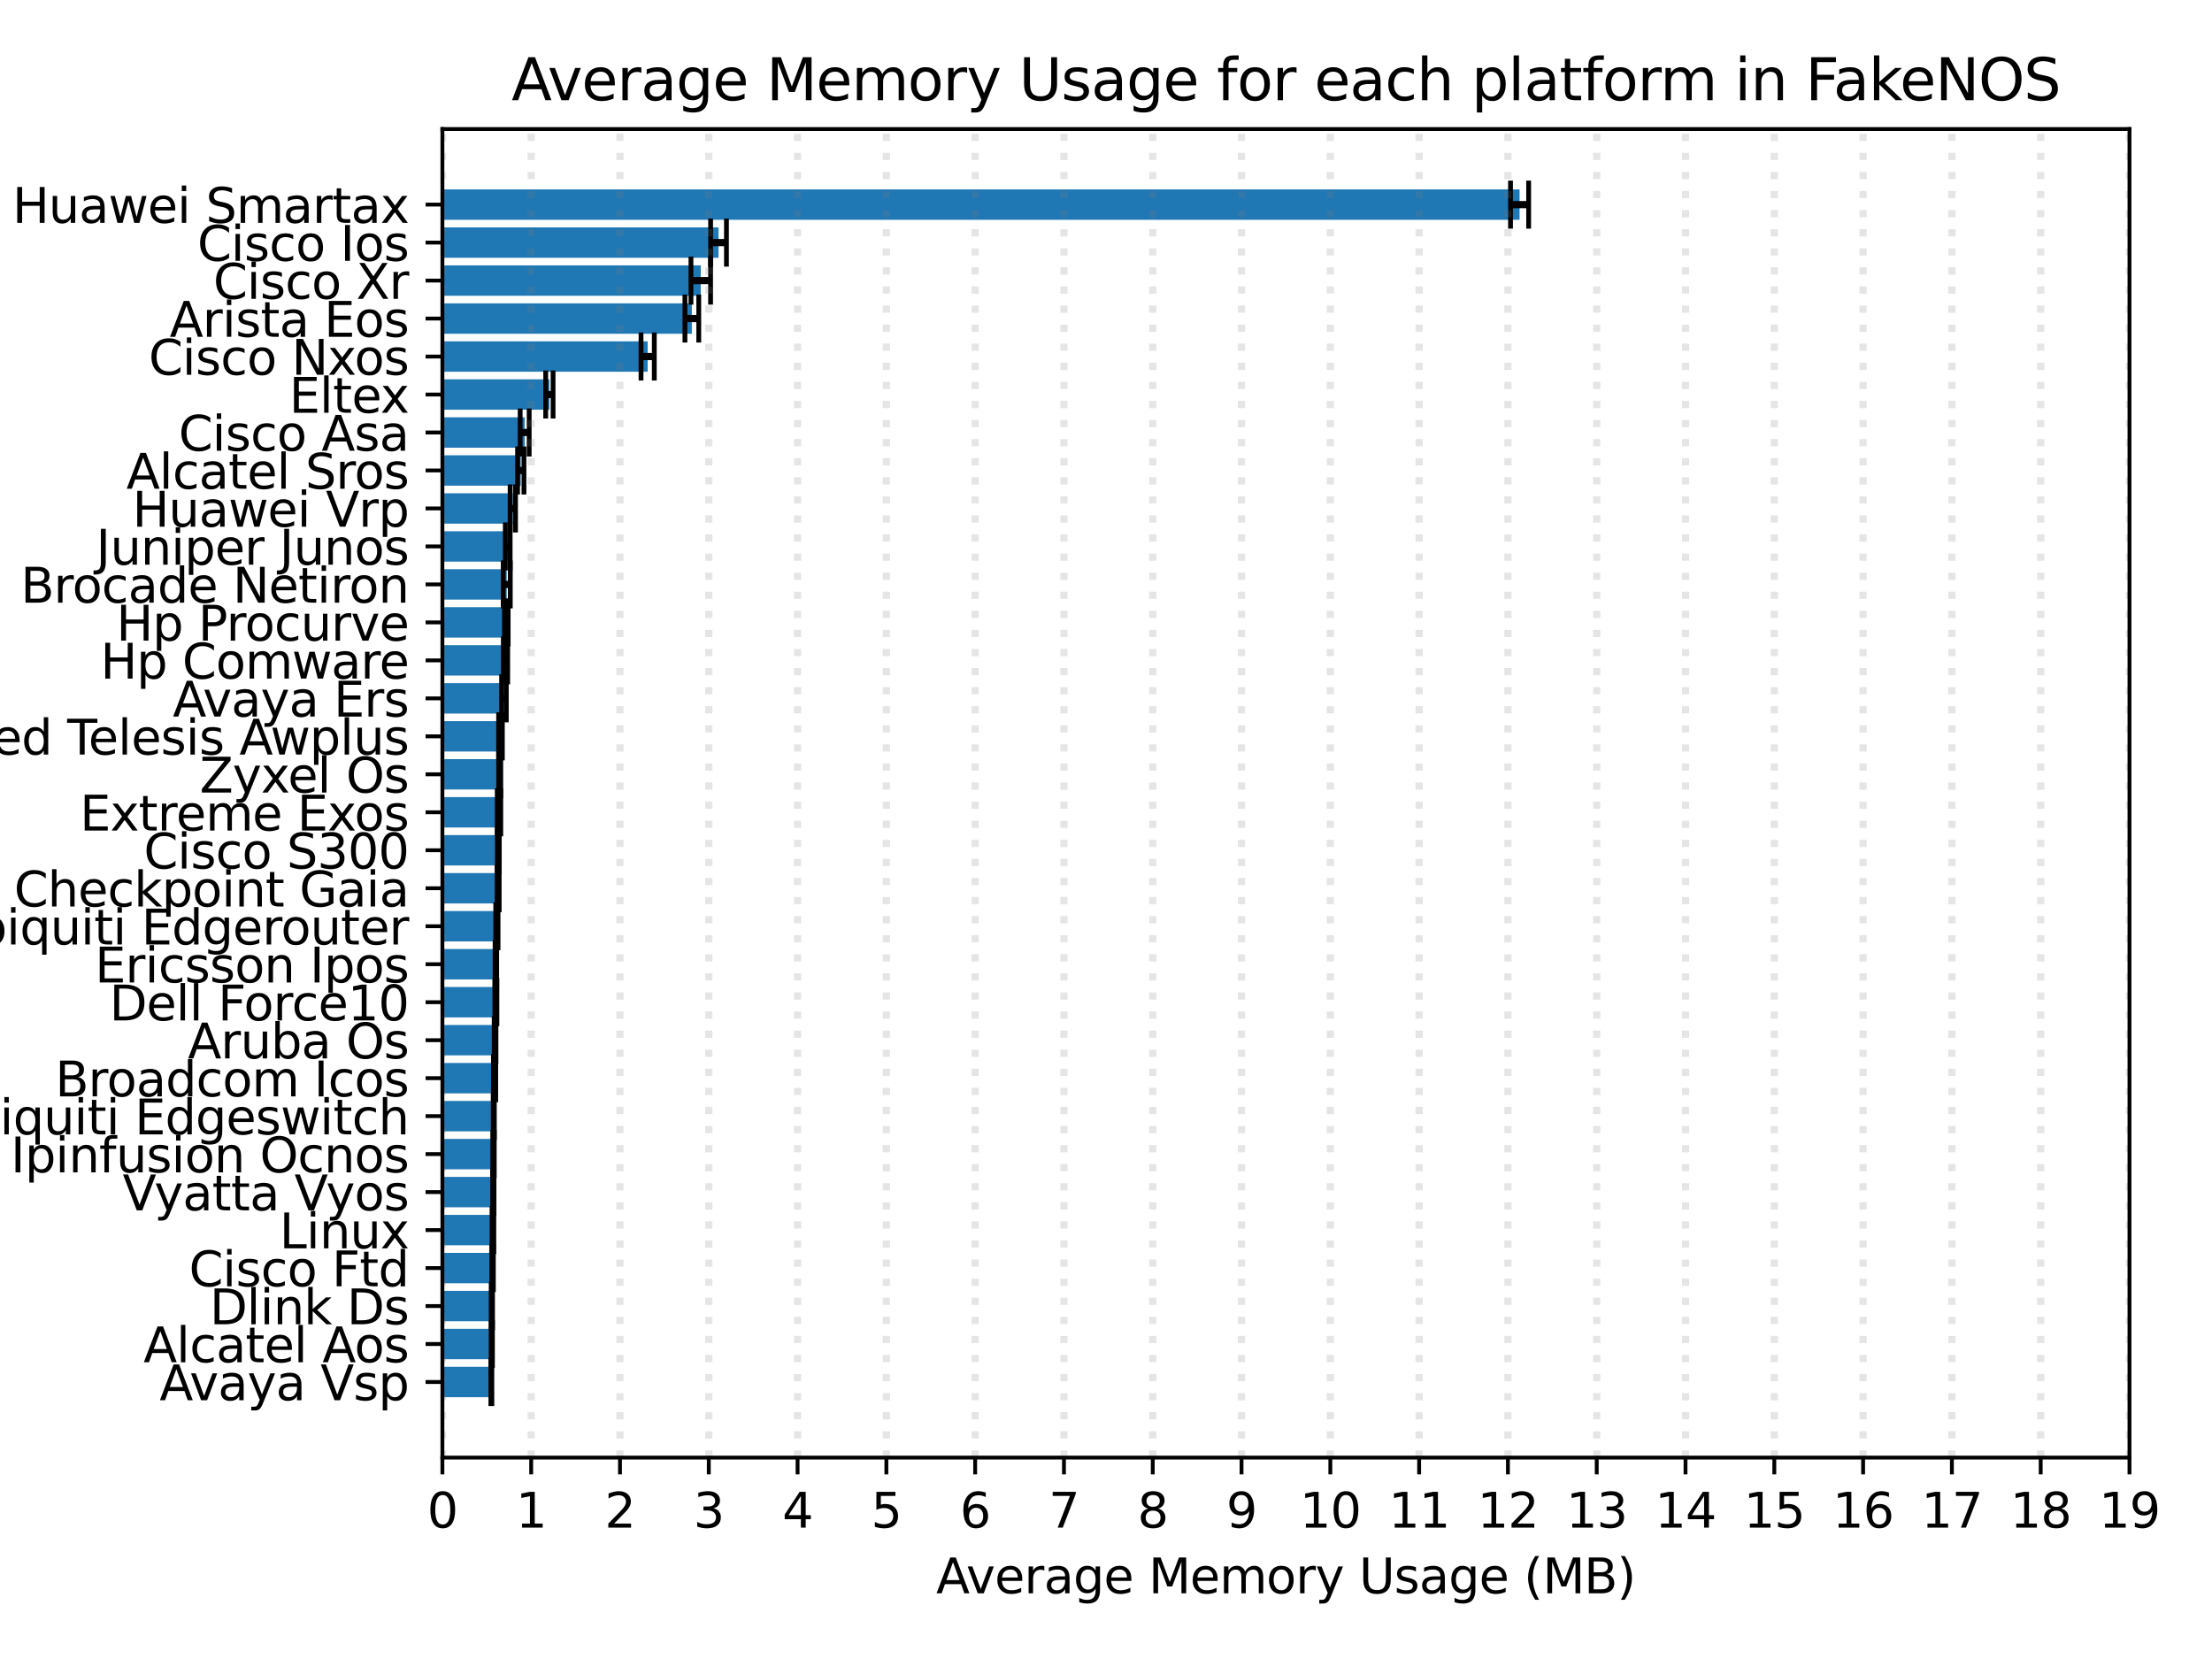<?xml version="1.0" encoding="utf-8" standalone="no"?>
<!DOCTYPE svg PUBLIC "-//W3C//DTD SVG 1.1//EN"
  "http://www.w3.org/Graphics/SVG/1.1/DTD/svg11.dtd">
<svg xmlns:xlink="http://www.w3.org/1999/xlink" width="460.8pt" height="345.6pt" viewBox="0 0 460.8 345.6" xmlns="http://www.w3.org/2000/svg" version="1.1">
 <defs>
  <style type="text/css">*{stroke-linejoin: round; stroke-linecap: butt}</style>
 </defs>
 <g id="figure_1">
  <g id="patch_1">
   <path d="M 0 345.6 
L 460.8 345.6 
L 460.8 0 
L 0 0 
z
" style="fill: #ffffff"/>
  </g>
  <g id="axes_1">
   <g id="patch_2">
    <path d="M 92.16 303.64 
L 443.61 303.64 
L 443.61 26.88 
L 92.16 26.88 
z
" style="fill: #ffffff"/>
   </g>
   <g id="patch_3">
    <path d="M 92.16 291.06 
L 102.359 291.06 
L 102.359 284.73 
L 92.16 284.73 
z
" clip-path="url(#paaecfc07fb)" style="fill: #1f77b4"/>
   </g>
   <g id="patch_4">
    <path d="M 92.16 283.148 
L 102.45 283.148 
L 102.45 276.818 
L 92.16 276.818 
z
" clip-path="url(#paaecfc07fb)" style="fill: #1f77b4"/>
   </g>
   <g id="patch_5">
    <path d="M 92.16 275.236 
L 102.463 275.236 
L 102.463 268.907 
L 92.16 268.907 
z
" clip-path="url(#paaecfc07fb)" style="fill: #1f77b4"/>
   </g>
   <g id="patch_6">
    <path d="M 92.16 267.324 
L 102.612 267.324 
L 102.612 260.995 
L 92.16 260.995 
z
" clip-path="url(#paaecfc07fb)" style="fill: #1f77b4"/>
   </g>
   <g id="patch_7">
    <path d="M 92.16 259.412 
L 102.686 259.412 
L 102.686 253.083 
L 92.16 253.083 
z
" clip-path="url(#paaecfc07fb)" style="fill: #1f77b4"/>
   </g>
   <g id="patch_8">
    <path d="M 92.16 251.5 
L 102.769 251.5 
L 102.769 245.171 
L 92.16 245.171 
z
" clip-path="url(#paaecfc07fb)" style="fill: #1f77b4"/>
   </g>
   <g id="patch_9">
    <path d="M 92.16 243.588 
L 102.809 243.588 
L 102.809 237.259 
L 92.16 237.259 
z
" clip-path="url(#paaecfc07fb)" style="fill: #1f77b4"/>
   </g>
   <g id="patch_10">
    <path d="M 92.16 235.676 
L 102.864 235.676 
L 102.864 229.347 
L 92.16 229.347 
z
" clip-path="url(#paaecfc07fb)" style="fill: #1f77b4"/>
   </g>
   <g id="patch_11">
    <path d="M 92.16 227.764 
L 103.029 227.764 
L 103.029 221.435 
L 92.16 221.435 
z
" clip-path="url(#paaecfc07fb)" style="fill: #1f77b4"/>
   </g>
   <g id="patch_12">
    <path d="M 92.16 219.852 
L 103.131 219.852 
L 103.131 213.523 
L 92.16 213.523 
z
" clip-path="url(#paaecfc07fb)" style="fill: #1f77b4"/>
   </g>
   <g id="patch_13">
    <path d="M 92.16 211.941 
L 103.3 211.941 
L 103.3 205.611 
L 92.16 205.611 
z
" clip-path="url(#paaecfc07fb)" style="fill: #1f77b4"/>
   </g>
   <g id="patch_14">
    <path d="M 92.16 204.029 
L 103.303 204.029 
L 103.303 197.699 
L 92.16 197.699 
z
" clip-path="url(#paaecfc07fb)" style="fill: #1f77b4"/>
   </g>
   <g id="patch_15">
    <path d="M 92.16 196.117 
L 103.511 196.117 
L 103.511 189.787 
L 92.16 189.787 
z
" clip-path="url(#paaecfc07fb)" style="fill: #1f77b4"/>
   </g>
   <g id="patch_16">
    <path d="M 92.16 188.205 
L 103.773 188.205 
L 103.773 181.875 
L 92.16 181.875 
z
" clip-path="url(#paaecfc07fb)" style="fill: #1f77b4"/>
   </g>
   <g id="patch_17">
    <path d="M 92.16 180.293 
L 103.813 180.293 
L 103.813 173.963 
L 92.16 173.963 
z
" clip-path="url(#paaecfc07fb)" style="fill: #1f77b4"/>
   </g>
   <g id="patch_18">
    <path d="M 92.16 172.381 
L 103.952 172.381 
L 103.952 166.051 
L 92.16 166.051 
z
" clip-path="url(#paaecfc07fb)" style="fill: #1f77b4"/>
   </g>
   <g id="patch_19">
    <path d="M 92.16 164.469 
L 104.101 164.469 
L 104.101 158.139 
L 92.16 158.139 
z
" clip-path="url(#paaecfc07fb)" style="fill: #1f77b4"/>
   </g>
   <g id="patch_20">
    <path d="M 92.16 156.557 
L 104.259 156.557 
L 104.259 150.227 
L 92.16 150.227 
z
" clip-path="url(#paaecfc07fb)" style="fill: #1f77b4"/>
   </g>
   <g id="patch_21">
    <path d="M 92.16 148.645 
L 104.983 148.645 
L 104.983 142.315 
L 92.16 142.315 
z
" clip-path="url(#paaecfc07fb)" style="fill: #1f77b4"/>
   </g>
   <g id="patch_22">
    <path d="M 92.16 140.733 
L 105.308 140.733 
L 105.308 134.403 
L 92.16 134.403 
z
" clip-path="url(#paaecfc07fb)" style="fill: #1f77b4"/>
   </g>
   <g id="patch_23">
    <path d="M 92.16 132.821 
L 105.469 132.821 
L 105.469 126.491 
L 92.16 126.491 
z
" clip-path="url(#paaecfc07fb)" style="fill: #1f77b4"/>
   </g>
   <g id="patch_24">
    <path d="M 92.16 124.909 
L 105.564 124.909 
L 105.564 118.579 
L 92.16 118.579 
z
" clip-path="url(#paaecfc07fb)" style="fill: #1f77b4"/>
   </g>
   <g id="patch_25">
    <path d="M 92.16 116.997 
L 105.768 116.997 
L 105.768 110.668 
L 92.16 110.668 
z
" clip-path="url(#paaecfc07fb)" style="fill: #1f77b4"/>
   </g>
   <g id="patch_26">
    <path d="M 92.16 109.085 
L 106.831 109.085 
L 106.831 102.756 
L 92.16 102.756 
z
" clip-path="url(#paaecfc07fb)" style="fill: #1f77b4"/>
   </g>
   <g id="patch_27">
    <path d="M 92.16 101.173 
L 108.485 101.173 
L 108.485 94.844 
L 92.16 94.844 
z
" clip-path="url(#paaecfc07fb)" style="fill: #1f77b4"/>
   </g>
   <g id="patch_28">
    <path d="M 92.16 93.261 
L 109.3 93.261 
L 109.3 86.932 
L 92.16 86.932 
z
" clip-path="url(#paaecfc07fb)" style="fill: #1f77b4"/>
   </g>
   <g id="patch_29">
    <path d="M 92.16 85.349 
L 114.448 85.349 
L 114.448 79.02 
L 92.16 79.02 
z
" clip-path="url(#paaecfc07fb)" style="fill: #1f77b4"/>
   </g>
   <g id="patch_30">
    <path d="M 92.16 77.437 
L 134.92 77.437 
L 134.92 71.108 
L 92.16 71.108 
z
" clip-path="url(#paaecfc07fb)" style="fill: #1f77b4"/>
   </g>
   <g id="patch_31">
    <path d="M 92.16 69.525 
L 144.124 69.525 
L 144.124 63.196 
L 92.16 63.196 
z
" clip-path="url(#paaecfc07fb)" style="fill: #1f77b4"/>
   </g>
   <g id="patch_32">
    <path d="M 92.16 61.613 
L 145.982 61.613 
L 145.982 55.284 
L 92.16 55.284 
z
" clip-path="url(#paaecfc07fb)" style="fill: #1f77b4"/>
   </g>
   <g id="patch_33">
    <path d="M 92.16 53.702 
L 149.683 53.702 
L 149.683 47.372 
L 92.16 47.372 
z
" clip-path="url(#paaecfc07fb)" style="fill: #1f77b4"/>
   </g>
   <g id="patch_34">
    <path d="M 92.16 45.79 
L 316.555 45.79 
L 316.555 39.46 
L 92.16 39.46 
z
" clip-path="url(#paaecfc07fb)" style="fill: #1f77b4"/>
   </g>
   <g id="matplotlib.axis_1">
    <g id="xtick_1">
     <g id="line2d_1">
      <defs>
       <path id="m721deb26b3" d="M 0 0 
L 0 3.5 
" style="stroke: #000000; stroke-width: 0.8"/>
      </defs>
      <g>
       <use xlink:href="#m721deb26b3" x="92.16" y="303.64" style="stroke: #000000; stroke-width: 0.8"/>
      </g>
     </g>
     <g id="text_1">
      <!-- 0 -->
      <g transform="translate(88.979 318.238) scale(0.1 -0.1)">
       <defs>
        <path id="DejaVuSans-30" d="M 2034 4250 
Q 1547 4250 1301 3770 
Q 1056 3291 1056 2328 
Q 1056 1369 1301 889 
Q 1547 409 2034 409 
Q 2525 409 2770 889 
Q 3016 1369 3016 2328 
Q 3016 3291 2770 3770 
Q 2525 4250 2034 4250 
z
M 2034 4750 
Q 2819 4750 3233 4129 
Q 3647 3509 3647 2328 
Q 3647 1150 3233 529 
Q 2819 -91 2034 -91 
Q 1250 -91 836 529 
Q 422 1150 422 2328 
Q 422 3509 836 4129 
Q 1250 4750 2034 4750 
z
" transform="scale(0.016)"/>
       </defs>
       <use xlink:href="#DejaVuSans-30"/>
      </g>
     </g>
    </g>
    <g id="xtick_2">
     <g id="line2d_2">
      <g>
       <use xlink:href="#m721deb26b3" x="110.657" y="303.64" style="stroke: #000000; stroke-width: 0.8"/>
      </g>
     </g>
     <g id="text_2">
      <!-- 1 -->
      <g transform="translate(107.476 318.238) scale(0.1 -0.1)">
       <defs>
        <path id="DejaVuSans-31" d="M 794 531 
L 1825 531 
L 1825 4091 
L 703 3866 
L 703 4441 
L 1819 4666 
L 2450 4666 
L 2450 531 
L 3481 531 
L 3481 0 
L 794 0 
L 794 531 
z
" transform="scale(0.016)"/>
       </defs>
       <use xlink:href="#DejaVuSans-31"/>
      </g>
     </g>
    </g>
    <g id="xtick_3">
     <g id="line2d_3">
      <g>
       <use xlink:href="#m721deb26b3" x="129.155" y="303.64" style="stroke: #000000; stroke-width: 0.8"/>
      </g>
     </g>
     <g id="text_3">
      <!-- 2 -->
      <g transform="translate(125.973 318.238) scale(0.1 -0.1)">
       <defs>
        <path id="DejaVuSans-32" d="M 1228 531 
L 3431 531 
L 3431 0 
L 469 0 
L 469 531 
Q 828 903 1448 1529 
Q 2069 2156 2228 2338 
Q 2531 2678 2651 2914 
Q 2772 3150 2772 3378 
Q 2772 3750 2511 3984 
Q 2250 4219 1831 4219 
Q 1534 4219 1204 4116 
Q 875 4013 500 3803 
L 500 4441 
Q 881 4594 1212 4672 
Q 1544 4750 1819 4750 
Q 2544 4750 2975 4387 
Q 3406 4025 3406 3419 
Q 3406 3131 3298 2873 
Q 3191 2616 2906 2266 
Q 2828 2175 2409 1742 
Q 1991 1309 1228 531 
z
" transform="scale(0.016)"/>
       </defs>
       <use xlink:href="#DejaVuSans-32"/>
      </g>
     </g>
    </g>
    <g id="xtick_4">
     <g id="line2d_4">
      <g>
       <use xlink:href="#m721deb26b3" x="147.652" y="303.64" style="stroke: #000000; stroke-width: 0.8"/>
      </g>
     </g>
     <g id="text_4">
      <!-- 3 -->
      <g transform="translate(144.471 318.238) scale(0.1 -0.1)">
       <defs>
        <path id="DejaVuSans-33" d="M 2597 2516 
Q 3050 2419 3304 2112 
Q 3559 1806 3559 1356 
Q 3559 666 3084 287 
Q 2609 -91 1734 -91 
Q 1441 -91 1130 -33 
Q 819 25 488 141 
L 488 750 
Q 750 597 1062 519 
Q 1375 441 1716 441 
Q 2309 441 2620 675 
Q 2931 909 2931 1356 
Q 2931 1769 2642 2001 
Q 2353 2234 1838 2234 
L 1294 2234 
L 1294 2753 
L 1863 2753 
Q 2328 2753 2575 2939 
Q 2822 3125 2822 3475 
Q 2822 3834 2567 4026 
Q 2313 4219 1838 4219 
Q 1578 4219 1281 4162 
Q 984 4106 628 3988 
L 628 4550 
Q 988 4650 1302 4700 
Q 1616 4750 1894 4750 
Q 2613 4750 3031 4423 
Q 3450 4097 3450 3541 
Q 3450 3153 3228 2886 
Q 3006 2619 2597 2516 
z
" transform="scale(0.016)"/>
       </defs>
       <use xlink:href="#DejaVuSans-33"/>
      </g>
     </g>
    </g>
    <g id="xtick_5">
     <g id="line2d_5">
      <g>
       <use xlink:href="#m721deb26b3" x="166.149" y="303.64" style="stroke: #000000; stroke-width: 0.8"/>
      </g>
     </g>
     <g id="text_5">
      <!-- 4 -->
      <g transform="translate(162.968 318.238) scale(0.1 -0.1)">
       <defs>
        <path id="DejaVuSans-34" d="M 2419 4116 
L 825 1625 
L 2419 1625 
L 2419 4116 
z
M 2253 4666 
L 3047 4666 
L 3047 1625 
L 3713 1625 
L 3713 1100 
L 3047 1100 
L 3047 0 
L 2419 0 
L 2419 1100 
L 313 1100 
L 313 1709 
L 2253 4666 
z
" transform="scale(0.016)"/>
       </defs>
       <use xlink:href="#DejaVuSans-34"/>
      </g>
     </g>
    </g>
    <g id="xtick_6">
     <g id="line2d_6">
      <g>
       <use xlink:href="#m721deb26b3" x="184.647" y="303.64" style="stroke: #000000; stroke-width: 0.8"/>
      </g>
     </g>
     <g id="text_6">
      <!-- 5 -->
      <g transform="translate(181.466 318.238) scale(0.1 -0.1)">
       <defs>
        <path id="DejaVuSans-35" d="M 691 4666 
L 3169 4666 
L 3169 4134 
L 1269 4134 
L 1269 2991 
Q 1406 3038 1543 3061 
Q 1681 3084 1819 3084 
Q 2600 3084 3056 2656 
Q 3513 2228 3513 1497 
Q 3513 744 3044 326 
Q 2575 -91 1722 -91 
Q 1428 -91 1123 -41 
Q 819 9 494 109 
L 494 744 
Q 775 591 1075 516 
Q 1375 441 1709 441 
Q 2250 441 2565 725 
Q 2881 1009 2881 1497 
Q 2881 1984 2565 2268 
Q 2250 2553 1709 2553 
Q 1456 2553 1204 2497 
Q 953 2441 691 2322 
L 691 4666 
z
" transform="scale(0.016)"/>
       </defs>
       <use xlink:href="#DejaVuSans-35"/>
      </g>
     </g>
    </g>
    <g id="xtick_7">
     <g id="line2d_7">
      <g>
       <use xlink:href="#m721deb26b3" x="203.144" y="303.64" style="stroke: #000000; stroke-width: 0.8"/>
      </g>
     </g>
     <g id="text_7">
      <!-- 6 -->
      <g transform="translate(199.963 318.238) scale(0.1 -0.1)">
       <defs>
        <path id="DejaVuSans-36" d="M 2113 2584 
Q 1688 2584 1439 2293 
Q 1191 2003 1191 1497 
Q 1191 994 1439 701 
Q 1688 409 2113 409 
Q 2538 409 2786 701 
Q 3034 994 3034 1497 
Q 3034 2003 2786 2293 
Q 2538 2584 2113 2584 
z
M 3366 4563 
L 3366 3988 
Q 3128 4100 2886 4159 
Q 2644 4219 2406 4219 
Q 1781 4219 1451 3797 
Q 1122 3375 1075 2522 
Q 1259 2794 1537 2939 
Q 1816 3084 2150 3084 
Q 2853 3084 3261 2657 
Q 3669 2231 3669 1497 
Q 3669 778 3244 343 
Q 2819 -91 2113 -91 
Q 1303 -91 875 529 
Q 447 1150 447 2328 
Q 447 3434 972 4092 
Q 1497 4750 2381 4750 
Q 2619 4750 2861 4703 
Q 3103 4656 3366 4563 
z
" transform="scale(0.016)"/>
       </defs>
       <use xlink:href="#DejaVuSans-36"/>
      </g>
     </g>
    </g>
    <g id="xtick_8">
     <g id="line2d_8">
      <g>
       <use xlink:href="#m721deb26b3" x="221.642" y="303.64" style="stroke: #000000; stroke-width: 0.8"/>
      </g>
     </g>
     <g id="text_8">
      <!-- 7 -->
      <g transform="translate(218.46 318.238) scale(0.1 -0.1)">
       <defs>
        <path id="DejaVuSans-37" d="M 525 4666 
L 3525 4666 
L 3525 4397 
L 1831 0 
L 1172 0 
L 2766 4134 
L 525 4134 
L 525 4666 
z
" transform="scale(0.016)"/>
       </defs>
       <use xlink:href="#DejaVuSans-37"/>
      </g>
     </g>
    </g>
    <g id="xtick_9">
     <g id="line2d_9">
      <g>
       <use xlink:href="#m721deb26b3" x="240.139" y="303.64" style="stroke: #000000; stroke-width: 0.8"/>
      </g>
     </g>
     <g id="text_9">
      <!-- 8 -->
      <g transform="translate(236.958 318.238) scale(0.1 -0.1)">
       <defs>
        <path id="DejaVuSans-38" d="M 2034 2216 
Q 1584 2216 1326 1975 
Q 1069 1734 1069 1313 
Q 1069 891 1326 650 
Q 1584 409 2034 409 
Q 2484 409 2743 651 
Q 3003 894 3003 1313 
Q 3003 1734 2745 1975 
Q 2488 2216 2034 2216 
z
M 1403 2484 
Q 997 2584 770 2862 
Q 544 3141 544 3541 
Q 544 4100 942 4425 
Q 1341 4750 2034 4750 
Q 2731 4750 3128 4425 
Q 3525 4100 3525 3541 
Q 3525 3141 3298 2862 
Q 3072 2584 2669 2484 
Q 3125 2378 3379 2068 
Q 3634 1759 3634 1313 
Q 3634 634 3220 271 
Q 2806 -91 2034 -91 
Q 1263 -91 848 271 
Q 434 634 434 1313 
Q 434 1759 690 2068 
Q 947 2378 1403 2484 
z
M 1172 3481 
Q 1172 3119 1398 2916 
Q 1625 2713 2034 2713 
Q 2441 2713 2670 2916 
Q 2900 3119 2900 3481 
Q 2900 3844 2670 4047 
Q 2441 4250 2034 4250 
Q 1625 4250 1398 4047 
Q 1172 3844 1172 3481 
z
" transform="scale(0.016)"/>
       </defs>
       <use xlink:href="#DejaVuSans-38"/>
      </g>
     </g>
    </g>
    <g id="xtick_10">
     <g id="line2d_10">
      <g>
       <use xlink:href="#m721deb26b3" x="258.636" y="303.64" style="stroke: #000000; stroke-width: 0.8"/>
      </g>
     </g>
     <g id="text_10">
      <!-- 9 -->
      <g transform="translate(255.455 318.238) scale(0.1 -0.1)">
       <defs>
        <path id="DejaVuSans-39" d="M 703 97 
L 703 672 
Q 941 559 1184 500 
Q 1428 441 1663 441 
Q 2288 441 2617 861 
Q 2947 1281 2994 2138 
Q 2813 1869 2534 1725 
Q 2256 1581 1919 1581 
Q 1219 1581 811 2004 
Q 403 2428 403 3163 
Q 403 3881 828 4315 
Q 1253 4750 1959 4750 
Q 2769 4750 3195 4129 
Q 3622 3509 3622 2328 
Q 3622 1225 3098 567 
Q 2575 -91 1691 -91 
Q 1453 -91 1209 -44 
Q 966 3 703 97 
z
M 1959 2075 
Q 2384 2075 2632 2365 
Q 2881 2656 2881 3163 
Q 2881 3666 2632 3958 
Q 2384 4250 1959 4250 
Q 1534 4250 1286 3958 
Q 1038 3666 1038 3163 
Q 1038 2656 1286 2365 
Q 1534 2075 1959 2075 
z
" transform="scale(0.016)"/>
       </defs>
       <use xlink:href="#DejaVuSans-39"/>
      </g>
     </g>
    </g>
    <g id="xtick_11">
     <g id="line2d_11">
      <g>
       <use xlink:href="#m721deb26b3" x="277.134" y="303.64" style="stroke: #000000; stroke-width: 0.8"/>
      </g>
     </g>
     <g id="text_11">
      <!-- 10 -->
      <g transform="translate(270.771 318.238) scale(0.1 -0.1)">
       <use xlink:href="#DejaVuSans-31"/>
       <use xlink:href="#DejaVuSans-30" x="63.623"/>
      </g>
     </g>
    </g>
    <g id="xtick_12">
     <g id="line2d_12">
      <g>
       <use xlink:href="#m721deb26b3" x="295.631" y="303.64" style="stroke: #000000; stroke-width: 0.8"/>
      </g>
     </g>
     <g id="text_12">
      <!-- 11 -->
      <g transform="translate(289.269 318.238) scale(0.1 -0.1)">
       <use xlink:href="#DejaVuSans-31"/>
       <use xlink:href="#DejaVuSans-31" x="63.623"/>
      </g>
     </g>
    </g>
    <g id="xtick_13">
     <g id="line2d_13">
      <g>
       <use xlink:href="#m721deb26b3" x="314.128" y="303.64" style="stroke: #000000; stroke-width: 0.8"/>
      </g>
     </g>
     <g id="text_13">
      <!-- 12 -->
      <g transform="translate(307.766 318.238) scale(0.1 -0.1)">
       <use xlink:href="#DejaVuSans-31"/>
       <use xlink:href="#DejaVuSans-32" x="63.623"/>
      </g>
     </g>
    </g>
    <g id="xtick_14">
     <g id="line2d_14">
      <g>
       <use xlink:href="#m721deb26b3" x="332.626" y="303.64" style="stroke: #000000; stroke-width: 0.8"/>
      </g>
     </g>
     <g id="text_14">
      <!-- 13 -->
      <g transform="translate(326.263 318.238) scale(0.1 -0.1)">
       <use xlink:href="#DejaVuSans-31"/>
       <use xlink:href="#DejaVuSans-33" x="63.623"/>
      </g>
     </g>
    </g>
    <g id="xtick_15">
     <g id="line2d_15">
      <g>
       <use xlink:href="#m721deb26b3" x="351.123" y="303.64" style="stroke: #000000; stroke-width: 0.8"/>
      </g>
     </g>
     <g id="text_15">
      <!-- 14 -->
      <g transform="translate(344.761 318.238) scale(0.1 -0.1)">
       <use xlink:href="#DejaVuSans-31"/>
       <use xlink:href="#DejaVuSans-34" x="63.623"/>
      </g>
     </g>
    </g>
    <g id="xtick_16">
     <g id="line2d_16">
      <g>
       <use xlink:href="#m721deb26b3" x="369.621" y="303.64" style="stroke: #000000; stroke-width: 0.8"/>
      </g>
     </g>
     <g id="text_16">
      <!-- 15 -->
      <g transform="translate(363.258 318.238) scale(0.1 -0.1)">
       <use xlink:href="#DejaVuSans-31"/>
       <use xlink:href="#DejaVuSans-35" x="63.623"/>
      </g>
     </g>
    </g>
    <g id="xtick_17">
     <g id="line2d_17">
      <g>
       <use xlink:href="#m721deb26b3" x="388.118" y="303.64" style="stroke: #000000; stroke-width: 0.8"/>
      </g>
     </g>
     <g id="text_17">
      <!-- 16 -->
      <g transform="translate(381.755 318.238) scale(0.1 -0.1)">
       <use xlink:href="#DejaVuSans-31"/>
       <use xlink:href="#DejaVuSans-36" x="63.623"/>
      </g>
     </g>
    </g>
    <g id="xtick_18">
     <g id="line2d_18">
      <g>
       <use xlink:href="#m721deb26b3" x="406.615" y="303.64" style="stroke: #000000; stroke-width: 0.8"/>
      </g>
     </g>
     <g id="text_18">
      <!-- 17 -->
      <g transform="translate(400.253 318.238) scale(0.1 -0.1)">
       <use xlink:href="#DejaVuSans-31"/>
       <use xlink:href="#DejaVuSans-37" x="63.623"/>
      </g>
     </g>
    </g>
    <g id="xtick_19">
     <g id="line2d_19">
      <g>
       <use xlink:href="#m721deb26b3" x="425.113" y="303.64" style="stroke: #000000; stroke-width: 0.8"/>
      </g>
     </g>
     <g id="text_19">
      <!-- 18 -->
      <g transform="translate(418.75 318.238) scale(0.1 -0.1)">
       <use xlink:href="#DejaVuSans-31"/>
       <use xlink:href="#DejaVuSans-38" x="63.623"/>
      </g>
     </g>
    </g>
    <g id="xtick_20">
     <g id="line2d_20">
      <g>
       <use xlink:href="#m721deb26b3" x="443.61" y="303.64" style="stroke: #000000; stroke-width: 0.8"/>
      </g>
     </g>
     <g id="text_20">
      <!-- 19 -->
      <g transform="translate(437.248 318.238) scale(0.1 -0.1)">
       <use xlink:href="#DejaVuSans-31"/>
       <use xlink:href="#DejaVuSans-39" x="63.623"/>
      </g>
     </g>
    </g>
    <g id="text_21">
     <!-- Average Memory Usage (MB) -->
     <g transform="translate(195.025 331.917) scale(0.1 -0.1)">
      <defs>
       <path id="DejaVuSans-41" d="M 2188 4044 
L 1331 1722 
L 3047 1722 
L 2188 4044 
z
M 1831 4666 
L 2547 4666 
L 4325 0 
L 3669 0 
L 3244 1197 
L 1141 1197 
L 716 0 
L 50 0 
L 1831 4666 
z
" transform="scale(0.016)"/>
       <path id="DejaVuSans-76" d="M 191 3500 
L 800 3500 
L 1894 563 
L 2988 3500 
L 3597 3500 
L 2284 0 
L 1503 0 
L 191 3500 
z
" transform="scale(0.016)"/>
       <path id="DejaVuSans-65" d="M 3597 1894 
L 3597 1613 
L 953 1613 
Q 991 1019 1311 708 
Q 1631 397 2203 397 
Q 2534 397 2845 478 
Q 3156 559 3463 722 
L 3463 178 
Q 3153 47 2828 -22 
Q 2503 -91 2169 -91 
Q 1331 -91 842 396 
Q 353 884 353 1716 
Q 353 2575 817 3079 
Q 1281 3584 2069 3584 
Q 2775 3584 3186 3129 
Q 3597 2675 3597 1894 
z
M 3022 2063 
Q 3016 2534 2758 2815 
Q 2500 3097 2075 3097 
Q 1594 3097 1305 2825 
Q 1016 2553 972 2059 
L 3022 2063 
z
" transform="scale(0.016)"/>
       <path id="DejaVuSans-72" d="M 2631 2963 
Q 2534 3019 2420 3045 
Q 2306 3072 2169 3072 
Q 1681 3072 1420 2755 
Q 1159 2438 1159 1844 
L 1159 0 
L 581 0 
L 581 3500 
L 1159 3500 
L 1159 2956 
Q 1341 3275 1631 3429 
Q 1922 3584 2338 3584 
Q 2397 3584 2469 3576 
Q 2541 3569 2628 3553 
L 2631 2963 
z
" transform="scale(0.016)"/>
       <path id="DejaVuSans-61" d="M 2194 1759 
Q 1497 1759 1228 1600 
Q 959 1441 959 1056 
Q 959 750 1161 570 
Q 1363 391 1709 391 
Q 2188 391 2477 730 
Q 2766 1069 2766 1631 
L 2766 1759 
L 2194 1759 
z
M 3341 1997 
L 3341 0 
L 2766 0 
L 2766 531 
Q 2569 213 2275 61 
Q 1981 -91 1556 -91 
Q 1019 -91 701 211 
Q 384 513 384 1019 
Q 384 1609 779 1909 
Q 1175 2209 1959 2209 
L 2766 2209 
L 2766 2266 
Q 2766 2663 2505 2880 
Q 2244 3097 1772 3097 
Q 1472 3097 1187 3025 
Q 903 2953 641 2809 
L 641 3341 
Q 956 3463 1253 3523 
Q 1550 3584 1831 3584 
Q 2591 3584 2966 3190 
Q 3341 2797 3341 1997 
z
" transform="scale(0.016)"/>
       <path id="DejaVuSans-67" d="M 2906 1791 
Q 2906 2416 2648 2759 
Q 2391 3103 1925 3103 
Q 1463 3103 1205 2759 
Q 947 2416 947 1791 
Q 947 1169 1205 825 
Q 1463 481 1925 481 
Q 2391 481 2648 825 
Q 2906 1169 2906 1791 
z
M 3481 434 
Q 3481 -459 3084 -895 
Q 2688 -1331 1869 -1331 
Q 1566 -1331 1297 -1286 
Q 1028 -1241 775 -1147 
L 775 -588 
Q 1028 -725 1275 -790 
Q 1522 -856 1778 -856 
Q 2344 -856 2625 -561 
Q 2906 -266 2906 331 
L 2906 616 
Q 2728 306 2450 153 
Q 2172 0 1784 0 
Q 1141 0 747 490 
Q 353 981 353 1791 
Q 353 2603 747 3093 
Q 1141 3584 1784 3584 
Q 2172 3584 2450 3431 
Q 2728 3278 2906 2969 
L 2906 3500 
L 3481 3500 
L 3481 434 
z
" transform="scale(0.016)"/>
       <path id="DejaVuSans-20" transform="scale(0.016)"/>
       <path id="DejaVuSans-4d" d="M 628 4666 
L 1569 4666 
L 2759 1491 
L 3956 4666 
L 4897 4666 
L 4897 0 
L 4281 0 
L 4281 4097 
L 3078 897 
L 2444 897 
L 1241 4097 
L 1241 0 
L 628 0 
L 628 4666 
z
" transform="scale(0.016)"/>
       <path id="DejaVuSans-6d" d="M 3328 2828 
Q 3544 3216 3844 3400 
Q 4144 3584 4550 3584 
Q 5097 3584 5394 3201 
Q 5691 2819 5691 2113 
L 5691 0 
L 5113 0 
L 5113 2094 
Q 5113 2597 4934 2840 
Q 4756 3084 4391 3084 
Q 3944 3084 3684 2787 
Q 3425 2491 3425 1978 
L 3425 0 
L 2847 0 
L 2847 2094 
Q 2847 2600 2669 2842 
Q 2491 3084 2119 3084 
Q 1678 3084 1418 2786 
Q 1159 2488 1159 1978 
L 1159 0 
L 581 0 
L 581 3500 
L 1159 3500 
L 1159 2956 
Q 1356 3278 1631 3431 
Q 1906 3584 2284 3584 
Q 2666 3584 2933 3390 
Q 3200 3197 3328 2828 
z
" transform="scale(0.016)"/>
       <path id="DejaVuSans-6f" d="M 1959 3097 
Q 1497 3097 1228 2736 
Q 959 2375 959 1747 
Q 959 1119 1226 758 
Q 1494 397 1959 397 
Q 2419 397 2687 759 
Q 2956 1122 2956 1747 
Q 2956 2369 2687 2733 
Q 2419 3097 1959 3097 
z
M 1959 3584 
Q 2709 3584 3137 3096 
Q 3566 2609 3566 1747 
Q 3566 888 3137 398 
Q 2709 -91 1959 -91 
Q 1206 -91 779 398 
Q 353 888 353 1747 
Q 353 2609 779 3096 
Q 1206 3584 1959 3584 
z
" transform="scale(0.016)"/>
       <path id="DejaVuSans-79" d="M 2059 -325 
Q 1816 -950 1584 -1140 
Q 1353 -1331 966 -1331 
L 506 -1331 
L 506 -850 
L 844 -850 
Q 1081 -850 1212 -737 
Q 1344 -625 1503 -206 
L 1606 56 
L 191 3500 
L 800 3500 
L 1894 763 
L 2988 3500 
L 3597 3500 
L 2059 -325 
z
" transform="scale(0.016)"/>
       <path id="DejaVuSans-55" d="M 556 4666 
L 1191 4666 
L 1191 1831 
Q 1191 1081 1462 751 
Q 1734 422 2344 422 
Q 2950 422 3222 751 
Q 3494 1081 3494 1831 
L 3494 4666 
L 4128 4666 
L 4128 1753 
Q 4128 841 3676 375 
Q 3225 -91 2344 -91 
Q 1459 -91 1007 375 
Q 556 841 556 1753 
L 556 4666 
z
" transform="scale(0.016)"/>
       <path id="DejaVuSans-73" d="M 2834 3397 
L 2834 2853 
Q 2591 2978 2328 3040 
Q 2066 3103 1784 3103 
Q 1356 3103 1142 2972 
Q 928 2841 928 2578 
Q 928 2378 1081 2264 
Q 1234 2150 1697 2047 
L 1894 2003 
Q 2506 1872 2764 1633 
Q 3022 1394 3022 966 
Q 3022 478 2636 193 
Q 2250 -91 1575 -91 
Q 1294 -91 989 -36 
Q 684 19 347 128 
L 347 722 
Q 666 556 975 473 
Q 1284 391 1588 391 
Q 1994 391 2212 530 
Q 2431 669 2431 922 
Q 2431 1156 2273 1281 
Q 2116 1406 1581 1522 
L 1381 1569 
Q 847 1681 609 1914 
Q 372 2147 372 2553 
Q 372 3047 722 3315 
Q 1072 3584 1716 3584 
Q 2034 3584 2315 3537 
Q 2597 3491 2834 3397 
z
" transform="scale(0.016)"/>
       <path id="DejaVuSans-28" d="M 1984 4856 
Q 1566 4138 1362 3434 
Q 1159 2731 1159 2009 
Q 1159 1288 1364 580 
Q 1569 -128 1984 -844 
L 1484 -844 
Q 1016 -109 783 600 
Q 550 1309 550 2009 
Q 550 2706 781 3412 
Q 1013 4119 1484 4856 
L 1984 4856 
z
" transform="scale(0.016)"/>
       <path id="DejaVuSans-42" d="M 1259 2228 
L 1259 519 
L 2272 519 
Q 2781 519 3026 730 
Q 3272 941 3272 1375 
Q 3272 1813 3026 2020 
Q 2781 2228 2272 2228 
L 1259 2228 
z
M 1259 4147 
L 1259 2741 
L 2194 2741 
Q 2656 2741 2882 2914 
Q 3109 3088 3109 3444 
Q 3109 3797 2882 3972 
Q 2656 4147 2194 4147 
L 1259 4147 
z
M 628 4666 
L 2241 4666 
Q 2963 4666 3353 4366 
Q 3744 4066 3744 3513 
Q 3744 3084 3544 2831 
Q 3344 2578 2956 2516 
Q 3422 2416 3680 2098 
Q 3938 1781 3938 1306 
Q 3938 681 3513 340 
Q 3088 0 2303 0 
L 628 0 
L 628 4666 
z
" transform="scale(0.016)"/>
       <path id="DejaVuSans-29" d="M 513 4856 
L 1013 4856 
Q 1481 4119 1714 3412 
Q 1947 2706 1947 2009 
Q 1947 1309 1714 600 
Q 1481 -109 1013 -844 
L 513 -844 
Q 928 -128 1133 580 
Q 1338 1288 1338 2009 
Q 1338 2731 1133 3434 
Q 928 4138 513 4856 
z
" transform="scale(0.016)"/>
      </defs>
      <use xlink:href="#DejaVuSans-41"/>
      <use xlink:href="#DejaVuSans-76" x="62.533"/>
      <use xlink:href="#DejaVuSans-65" x="121.713"/>
      <use xlink:href="#DejaVuSans-72" x="183.236"/>
      <use xlink:href="#DejaVuSans-61" x="224.35"/>
      <use xlink:href="#DejaVuSans-67" x="285.629"/>
      <use xlink:href="#DejaVuSans-65" x="349.105"/>
      <use xlink:href="#DejaVuSans-20" x="410.629"/>
      <use xlink:href="#DejaVuSans-4d" x="442.416"/>
      <use xlink:href="#DejaVuSans-65" x="528.695"/>
      <use xlink:href="#DejaVuSans-6d" x="590.219"/>
      <use xlink:href="#DejaVuSans-6f" x="687.631"/>
      <use xlink:href="#DejaVuSans-72" x="748.812"/>
      <use xlink:href="#DejaVuSans-79" x="789.926"/>
      <use xlink:href="#DejaVuSans-20" x="849.105"/>
      <use xlink:href="#DejaVuSans-55" x="880.893"/>
      <use xlink:href="#DejaVuSans-73" x="954.086"/>
      <use xlink:href="#DejaVuSans-61" x="1006.186"/>
      <use xlink:href="#DejaVuSans-67" x="1067.465"/>
      <use xlink:href="#DejaVuSans-65" x="1130.941"/>
      <use xlink:href="#DejaVuSans-20" x="1192.465"/>
      <use xlink:href="#DejaVuSans-28" x="1224.252"/>
      <use xlink:href="#DejaVuSans-4d" x="1263.266"/>
      <use xlink:href="#DejaVuSans-42" x="1349.545"/>
      <use xlink:href="#DejaVuSans-29" x="1418.148"/>
     </g>
    </g>
   </g>
   <g id="matplotlib.axis_2">
    <g id="ytick_1">
     <g id="line2d_21">
      <defs>
       <path id="md22be8aa64" d="M 0 0 
L -3.5 0 
" style="stroke: #000000; stroke-width: 0.8"/>
      </defs>
      <g>
       <use xlink:href="#md22be8aa64" x="92.16" y="287.895" style="stroke: #000000; stroke-width: 0.8"/>
      </g>
     </g>
     <g id="text_22">
      <!-- Avaya Vsp -->
      <g transform="translate(33.237 291.694) scale(0.1 -0.1)">
       <defs>
        <path id="DejaVuSans-56" d="M 1831 0 
L 50 4666 
L 709 4666 
L 2188 738 
L 3669 4666 
L 4325 4666 
L 2547 0 
L 1831 0 
z
" transform="scale(0.016)"/>
        <path id="DejaVuSans-70" d="M 1159 525 
L 1159 -1331 
L 581 -1331 
L 581 3500 
L 1159 3500 
L 1159 2969 
Q 1341 3281 1617 3432 
Q 1894 3584 2278 3584 
Q 2916 3584 3314 3078 
Q 3713 2572 3713 1747 
Q 3713 922 3314 415 
Q 2916 -91 2278 -91 
Q 1894 -91 1617 61 
Q 1341 213 1159 525 
z
M 3116 1747 
Q 3116 2381 2855 2742 
Q 2594 3103 2138 3103 
Q 1681 3103 1420 2742 
Q 1159 2381 1159 1747 
Q 1159 1113 1420 752 
Q 1681 391 2138 391 
Q 2594 391 2855 752 
Q 3116 1113 3116 1747 
z
" transform="scale(0.016)"/>
       </defs>
       <use xlink:href="#DejaVuSans-41"/>
       <use xlink:href="#DejaVuSans-76" x="62.533"/>
       <use xlink:href="#DejaVuSans-61" x="121.713"/>
       <use xlink:href="#DejaVuSans-79" x="182.992"/>
       <use xlink:href="#DejaVuSans-61" x="242.172"/>
       <use xlink:href="#DejaVuSans-20" x="303.451"/>
       <use xlink:href="#DejaVuSans-56" x="335.238"/>
       <use xlink:href="#DejaVuSans-73" x="403.646"/>
       <use xlink:href="#DejaVuSans-70" x="455.746"/>
      </g>
     </g>
    </g>
    <g id="ytick_2">
     <g id="line2d_22">
      <g>
       <use xlink:href="#md22be8aa64" x="92.16" y="279.983" style="stroke: #000000; stroke-width: 0.8"/>
      </g>
     </g>
     <g id="text_23">
      <!-- Alcatel Aos -->
      <g transform="translate(29.891 283.782) scale(0.1 -0.1)">
       <defs>
        <path id="DejaVuSans-6c" d="M 603 4863 
L 1178 4863 
L 1178 0 
L 603 0 
L 603 4863 
z
" transform="scale(0.016)"/>
        <path id="DejaVuSans-63" d="M 3122 3366 
L 3122 2828 
Q 2878 2963 2633 3030 
Q 2388 3097 2138 3097 
Q 1578 3097 1268 2742 
Q 959 2388 959 1747 
Q 959 1106 1268 751 
Q 1578 397 2138 397 
Q 2388 397 2633 464 
Q 2878 531 3122 666 
L 3122 134 
Q 2881 22 2623 -34 
Q 2366 -91 2075 -91 
Q 1284 -91 818 406 
Q 353 903 353 1747 
Q 353 2603 823 3093 
Q 1294 3584 2113 3584 
Q 2378 3584 2631 3529 
Q 2884 3475 3122 3366 
z
" transform="scale(0.016)"/>
        <path id="DejaVuSans-74" d="M 1172 4494 
L 1172 3500 
L 2356 3500 
L 2356 3053 
L 1172 3053 
L 1172 1153 
Q 1172 725 1289 603 
Q 1406 481 1766 481 
L 2356 481 
L 2356 0 
L 1766 0 
Q 1100 0 847 248 
Q 594 497 594 1153 
L 594 3053 
L 172 3053 
L 172 3500 
L 594 3500 
L 594 4494 
L 1172 4494 
z
" transform="scale(0.016)"/>
       </defs>
       <use xlink:href="#DejaVuSans-41"/>
       <use xlink:href="#DejaVuSans-6c" x="68.408"/>
       <use xlink:href="#DejaVuSans-63" x="96.191"/>
       <use xlink:href="#DejaVuSans-61" x="151.172"/>
       <use xlink:href="#DejaVuSans-74" x="212.451"/>
       <use xlink:href="#DejaVuSans-65" x="251.66"/>
       <use xlink:href="#DejaVuSans-6c" x="313.184"/>
       <use xlink:href="#DejaVuSans-20" x="340.967"/>
       <use xlink:href="#DejaVuSans-41" x="372.754"/>
       <use xlink:href="#DejaVuSans-6f" x="439.412"/>
       <use xlink:href="#DejaVuSans-73" x="500.594"/>
      </g>
     </g>
    </g>
    <g id="ytick_3">
     <g id="line2d_23">
      <g>
       <use xlink:href="#md22be8aa64" x="92.16" y="272.071" style="stroke: #000000; stroke-width: 0.8"/>
      </g>
     </g>
     <g id="text_24">
      <!-- Dlink Ds -->
      <g transform="translate(43.688 275.871) scale(0.1 -0.1)">
       <defs>
        <path id="DejaVuSans-44" d="M 1259 4147 
L 1259 519 
L 2022 519 
Q 2988 519 3436 956 
Q 3884 1394 3884 2338 
Q 3884 3275 3436 3711 
Q 2988 4147 2022 4147 
L 1259 4147 
z
M 628 4666 
L 1925 4666 
Q 3281 4666 3915 4102 
Q 4550 3538 4550 2338 
Q 4550 1131 3912 565 
Q 3275 0 1925 0 
L 628 0 
L 628 4666 
z
" transform="scale(0.016)"/>
        <path id="DejaVuSans-69" d="M 603 3500 
L 1178 3500 
L 1178 0 
L 603 0 
L 603 3500 
z
M 603 4863 
L 1178 4863 
L 1178 4134 
L 603 4134 
L 603 4863 
z
" transform="scale(0.016)"/>
        <path id="DejaVuSans-6e" d="M 3513 2113 
L 3513 0 
L 2938 0 
L 2938 2094 
Q 2938 2591 2744 2837 
Q 2550 3084 2163 3084 
Q 1697 3084 1428 2787 
Q 1159 2491 1159 1978 
L 1159 0 
L 581 0 
L 581 3500 
L 1159 3500 
L 1159 2956 
Q 1366 3272 1645 3428 
Q 1925 3584 2291 3584 
Q 2894 3584 3203 3211 
Q 3513 2838 3513 2113 
z
" transform="scale(0.016)"/>
        <path id="DejaVuSans-6b" d="M 581 4863 
L 1159 4863 
L 1159 1991 
L 2875 3500 
L 3609 3500 
L 1753 1863 
L 3688 0 
L 2938 0 
L 1159 1709 
L 1159 0 
L 581 0 
L 581 4863 
z
" transform="scale(0.016)"/>
       </defs>
       <use xlink:href="#DejaVuSans-44"/>
       <use xlink:href="#DejaVuSans-6c" x="77.002"/>
       <use xlink:href="#DejaVuSans-69" x="104.785"/>
       <use xlink:href="#DejaVuSans-6e" x="132.568"/>
       <use xlink:href="#DejaVuSans-6b" x="195.947"/>
       <use xlink:href="#DejaVuSans-20" x="253.857"/>
       <use xlink:href="#DejaVuSans-44" x="285.645"/>
       <use xlink:href="#DejaVuSans-73" x="362.646"/>
      </g>
     </g>
    </g>
    <g id="ytick_4">
     <g id="line2d_24">
      <g>
       <use xlink:href="#md22be8aa64" x="92.16" y="264.159" style="stroke: #000000; stroke-width: 0.8"/>
      </g>
     </g>
     <g id="text_25">
      <!-- Cisco Ftd -->
      <g transform="translate(39.374 267.959) scale(0.1 -0.1)">
       <defs>
        <path id="DejaVuSans-43" d="M 4122 4306 
L 4122 3641 
Q 3803 3938 3442 4084 
Q 3081 4231 2675 4231 
Q 1875 4231 1450 3742 
Q 1025 3253 1025 2328 
Q 1025 1406 1450 917 
Q 1875 428 2675 428 
Q 3081 428 3442 575 
Q 3803 722 4122 1019 
L 4122 359 
Q 3791 134 3420 21 
Q 3050 -91 2638 -91 
Q 1578 -91 968 557 
Q 359 1206 359 2328 
Q 359 3453 968 4101 
Q 1578 4750 2638 4750 
Q 3056 4750 3426 4639 
Q 3797 4528 4122 4306 
z
" transform="scale(0.016)"/>
        <path id="DejaVuSans-46" d="M 628 4666 
L 3309 4666 
L 3309 4134 
L 1259 4134 
L 1259 2759 
L 3109 2759 
L 3109 2228 
L 1259 2228 
L 1259 0 
L 628 0 
L 628 4666 
z
" transform="scale(0.016)"/>
        <path id="DejaVuSans-64" d="M 2906 2969 
L 2906 4863 
L 3481 4863 
L 3481 0 
L 2906 0 
L 2906 525 
Q 2725 213 2448 61 
Q 2172 -91 1784 -91 
Q 1150 -91 751 415 
Q 353 922 353 1747 
Q 353 2572 751 3078 
Q 1150 3584 1784 3584 
Q 2172 3584 2448 3432 
Q 2725 3281 2906 2969 
z
M 947 1747 
Q 947 1113 1208 752 
Q 1469 391 1925 391 
Q 2381 391 2643 752 
Q 2906 1113 2906 1747 
Q 2906 2381 2643 2742 
Q 2381 3103 1925 3103 
Q 1469 3103 1208 2742 
Q 947 2381 947 1747 
z
" transform="scale(0.016)"/>
       </defs>
       <use xlink:href="#DejaVuSans-43"/>
       <use xlink:href="#DejaVuSans-69" x="69.824"/>
       <use xlink:href="#DejaVuSans-73" x="97.607"/>
       <use xlink:href="#DejaVuSans-63" x="149.707"/>
       <use xlink:href="#DejaVuSans-6f" x="204.688"/>
       <use xlink:href="#DejaVuSans-20" x="265.869"/>
       <use xlink:href="#DejaVuSans-46" x="297.656"/>
       <use xlink:href="#DejaVuSans-74" x="355.176"/>
       <use xlink:href="#DejaVuSans-64" x="394.385"/>
      </g>
     </g>
    </g>
    <g id="ytick_5">
     <g id="line2d_25">
      <g>
       <use xlink:href="#md22be8aa64" x="92.16" y="256.247" style="stroke: #000000; stroke-width: 0.8"/>
      </g>
     </g>
     <g id="text_26">
      <!-- Linux -->
      <g transform="translate(58.216 260.047) scale(0.1 -0.1)">
       <defs>
        <path id="DejaVuSans-4c" d="M 628 4666 
L 1259 4666 
L 1259 531 
L 3531 531 
L 3531 0 
L 628 0 
L 628 4666 
z
" transform="scale(0.016)"/>
        <path id="DejaVuSans-75" d="M 544 1381 
L 544 3500 
L 1119 3500 
L 1119 1403 
Q 1119 906 1312 657 
Q 1506 409 1894 409 
Q 2359 409 2629 706 
Q 2900 1003 2900 1516 
L 2900 3500 
L 3475 3500 
L 3475 0 
L 2900 0 
L 2900 538 
Q 2691 219 2414 64 
Q 2138 -91 1772 -91 
Q 1169 -91 856 284 
Q 544 659 544 1381 
z
M 1991 3584 
L 1991 3584 
z
" transform="scale(0.016)"/>
        <path id="DejaVuSans-78" d="M 3513 3500 
L 2247 1797 
L 3578 0 
L 2900 0 
L 1881 1375 
L 863 0 
L 184 0 
L 1544 1831 
L 300 3500 
L 978 3500 
L 1906 2253 
L 2834 3500 
L 3513 3500 
z
" transform="scale(0.016)"/>
       </defs>
       <use xlink:href="#DejaVuSans-4c"/>
       <use xlink:href="#DejaVuSans-69" x="55.713"/>
       <use xlink:href="#DejaVuSans-6e" x="83.496"/>
       <use xlink:href="#DejaVuSans-75" x="146.875"/>
       <use xlink:href="#DejaVuSans-78" x="210.254"/>
      </g>
     </g>
    </g>
    <g id="ytick_6">
     <g id="line2d_26">
      <g>
       <use xlink:href="#md22be8aa64" x="92.16" y="248.335" style="stroke: #000000; stroke-width: 0.8"/>
      </g>
     </g>
     <g id="text_27">
      <!-- Vyatta Vyos -->
      <g transform="translate(25.563 252.135) scale(0.1 -0.1)">
       <use xlink:href="#DejaVuSans-56"/>
       <use xlink:href="#DejaVuSans-79" x="65.783"/>
       <use xlink:href="#DejaVuSans-61" x="124.963"/>
       <use xlink:href="#DejaVuSans-74" x="186.242"/>
       <use xlink:href="#DejaVuSans-74" x="225.451"/>
       <use xlink:href="#DejaVuSans-61" x="264.66"/>
       <use xlink:href="#DejaVuSans-20" x="325.939"/>
       <use xlink:href="#DejaVuSans-56" x="357.727"/>
       <use xlink:href="#DejaVuSans-79" x="423.51"/>
       <use xlink:href="#DejaVuSans-6f" x="482.689"/>
       <use xlink:href="#DejaVuSans-73" x="543.871"/>
      </g>
     </g>
    </g>
    <g id="ytick_7">
     <g id="line2d_27">
      <g>
       <use xlink:href="#md22be8aa64" x="92.16" y="240.424" style="stroke: #000000; stroke-width: 0.8"/>
      </g>
     </g>
     <g id="text_28">
      <!-- Ipinfusion Ocnos -->
      <g transform="translate(2.23 244.223) scale(0.1 -0.1)">
       <defs>
        <path id="DejaVuSans-49" d="M 628 4666 
L 1259 4666 
L 1259 0 
L 628 0 
L 628 4666 
z
" transform="scale(0.016)"/>
        <path id="DejaVuSans-66" d="M 2375 4863 
L 2375 4384 
L 1825 4384 
Q 1516 4384 1395 4259 
Q 1275 4134 1275 3809 
L 1275 3500 
L 2222 3500 
L 2222 3053 
L 1275 3053 
L 1275 0 
L 697 0 
L 697 3053 
L 147 3053 
L 147 3500 
L 697 3500 
L 697 3744 
Q 697 4328 969 4595 
Q 1241 4863 1831 4863 
L 2375 4863 
z
" transform="scale(0.016)"/>
        <path id="DejaVuSans-4f" d="M 2522 4238 
Q 1834 4238 1429 3725 
Q 1025 3213 1025 2328 
Q 1025 1447 1429 934 
Q 1834 422 2522 422 
Q 3209 422 3611 934 
Q 4013 1447 4013 2328 
Q 4013 3213 3611 3725 
Q 3209 4238 2522 4238 
z
M 2522 4750 
Q 3503 4750 4090 4092 
Q 4678 3434 4678 2328 
Q 4678 1225 4090 567 
Q 3503 -91 2522 -91 
Q 1538 -91 948 565 
Q 359 1222 359 2328 
Q 359 3434 948 4092 
Q 1538 4750 2522 4750 
z
" transform="scale(0.016)"/>
       </defs>
       <use xlink:href="#DejaVuSans-49"/>
       <use xlink:href="#DejaVuSans-70" x="29.492"/>
       <use xlink:href="#DejaVuSans-69" x="92.969"/>
       <use xlink:href="#DejaVuSans-6e" x="120.752"/>
       <use xlink:href="#DejaVuSans-66" x="184.131"/>
       <use xlink:href="#DejaVuSans-75" x="219.336"/>
       <use xlink:href="#DejaVuSans-73" x="282.715"/>
       <use xlink:href="#DejaVuSans-69" x="334.814"/>
       <use xlink:href="#DejaVuSans-6f" x="362.598"/>
       <use xlink:href="#DejaVuSans-6e" x="423.779"/>
       <use xlink:href="#DejaVuSans-20" x="487.158"/>
       <use xlink:href="#DejaVuSans-4f" x="518.945"/>
       <use xlink:href="#DejaVuSans-63" x="597.656"/>
       <use xlink:href="#DejaVuSans-6e" x="652.637"/>
       <use xlink:href="#DejaVuSans-6f" x="716.016"/>
       <use xlink:href="#DejaVuSans-73" x="777.197"/>
      </g>
     </g>
    </g>
    <g id="ytick_8">
     <g id="line2d_28">
      <g>
       <use xlink:href="#md22be8aa64" x="92.16" y="232.512" style="stroke: #000000; stroke-width: 0.8"/>
      </g>
     </g>
     <g id="text_29">
      <!-- Ubiquiti Edgeswitch -->
      <g transform="translate(-13.717 236.311) scale(0.1 -0.1)">
       <defs>
        <path id="DejaVuSans-62" d="M 3116 1747 
Q 3116 2381 2855 2742 
Q 2594 3103 2138 3103 
Q 1681 3103 1420 2742 
Q 1159 2381 1159 1747 
Q 1159 1113 1420 752 
Q 1681 391 2138 391 
Q 2594 391 2855 752 
Q 3116 1113 3116 1747 
z
M 1159 2969 
Q 1341 3281 1617 3432 
Q 1894 3584 2278 3584 
Q 2916 3584 3314 3078 
Q 3713 2572 3713 1747 
Q 3713 922 3314 415 
Q 2916 -91 2278 -91 
Q 1894 -91 1617 61 
Q 1341 213 1159 525 
L 1159 0 
L 581 0 
L 581 4863 
L 1159 4863 
L 1159 2969 
z
" transform="scale(0.016)"/>
        <path id="DejaVuSans-71" d="M 947 1747 
Q 947 1113 1208 752 
Q 1469 391 1925 391 
Q 2381 391 2643 752 
Q 2906 1113 2906 1747 
Q 2906 2381 2643 2742 
Q 2381 3103 1925 3103 
Q 1469 3103 1208 2742 
Q 947 2381 947 1747 
z
M 2906 525 
Q 2725 213 2448 61 
Q 2172 -91 1784 -91 
Q 1150 -91 751 415 
Q 353 922 353 1747 
Q 353 2572 751 3078 
Q 1150 3584 1784 3584 
Q 2172 3584 2448 3432 
Q 2725 3281 2906 2969 
L 2906 3500 
L 3481 3500 
L 3481 -1331 
L 2906 -1331 
L 2906 525 
z
" transform="scale(0.016)"/>
        <path id="DejaVuSans-45" d="M 628 4666 
L 3578 4666 
L 3578 4134 
L 1259 4134 
L 1259 2753 
L 3481 2753 
L 3481 2222 
L 1259 2222 
L 1259 531 
L 3634 531 
L 3634 0 
L 628 0 
L 628 4666 
z
" transform="scale(0.016)"/>
        <path id="DejaVuSans-77" d="M 269 3500 
L 844 3500 
L 1563 769 
L 2278 3500 
L 2956 3500 
L 3675 769 
L 4391 3500 
L 4966 3500 
L 4050 0 
L 3372 0 
L 2619 2869 
L 1863 0 
L 1184 0 
L 269 3500 
z
" transform="scale(0.016)"/>
        <path id="DejaVuSans-68" d="M 3513 2113 
L 3513 0 
L 2938 0 
L 2938 2094 
Q 2938 2591 2744 2837 
Q 2550 3084 2163 3084 
Q 1697 3084 1428 2787 
Q 1159 2491 1159 1978 
L 1159 0 
L 581 0 
L 581 4863 
L 1159 4863 
L 1159 2956 
Q 1366 3272 1645 3428 
Q 1925 3584 2291 3584 
Q 2894 3584 3203 3211 
Q 3513 2838 3513 2113 
z
" transform="scale(0.016)"/>
       </defs>
       <use xlink:href="#DejaVuSans-55"/>
       <use xlink:href="#DejaVuSans-62" x="73.193"/>
       <use xlink:href="#DejaVuSans-69" x="136.67"/>
       <use xlink:href="#DejaVuSans-71" x="164.453"/>
       <use xlink:href="#DejaVuSans-75" x="227.93"/>
       <use xlink:href="#DejaVuSans-69" x="291.309"/>
       <use xlink:href="#DejaVuSans-74" x="319.092"/>
       <use xlink:href="#DejaVuSans-69" x="358.301"/>
       <use xlink:href="#DejaVuSans-20" x="386.084"/>
       <use xlink:href="#DejaVuSans-45" x="417.871"/>
       <use xlink:href="#DejaVuSans-64" x="481.055"/>
       <use xlink:href="#DejaVuSans-67" x="544.531"/>
       <use xlink:href="#DejaVuSans-65" x="608.008"/>
       <use xlink:href="#DejaVuSans-73" x="669.531"/>
       <use xlink:href="#DejaVuSans-77" x="721.631"/>
       <use xlink:href="#DejaVuSans-69" x="803.418"/>
       <use xlink:href="#DejaVuSans-74" x="831.201"/>
       <use xlink:href="#DejaVuSans-63" x="870.41"/>
       <use xlink:href="#DejaVuSans-68" x="925.391"/>
      </g>
     </g>
    </g>
    <g id="ytick_9">
     <g id="line2d_29">
      <g>
       <use xlink:href="#md22be8aa64" x="92.16" y="224.6" style="stroke: #000000; stroke-width: 0.8"/>
      </g>
     </g>
     <g id="text_30">
      <!-- Broadcom Icos -->
      <g transform="translate(11.505 228.399) scale(0.1 -0.1)">
       <use xlink:href="#DejaVuSans-42"/>
       <use xlink:href="#DejaVuSans-72" x="68.604"/>
       <use xlink:href="#DejaVuSans-6f" x="107.467"/>
       <use xlink:href="#DejaVuSans-61" x="168.648"/>
       <use xlink:href="#DejaVuSans-64" x="229.928"/>
       <use xlink:href="#DejaVuSans-63" x="293.404"/>
       <use xlink:href="#DejaVuSans-6f" x="348.385"/>
       <use xlink:href="#DejaVuSans-6d" x="409.566"/>
       <use xlink:href="#DejaVuSans-20" x="506.979"/>
       <use xlink:href="#DejaVuSans-49" x="538.766"/>
       <use xlink:href="#DejaVuSans-63" x="568.258"/>
       <use xlink:href="#DejaVuSans-6f" x="623.238"/>
       <use xlink:href="#DejaVuSans-73" x="684.42"/>
      </g>
     </g>
    </g>
    <g id="ytick_10">
     <g id="line2d_30">
      <g>
       <use xlink:href="#md22be8aa64" x="92.16" y="216.688" style="stroke: #000000; stroke-width: 0.8"/>
      </g>
     </g>
     <g id="text_31">
      <!-- Aruba Os -->
      <g transform="translate(39.135 220.487) scale(0.1 -0.1)">
       <use xlink:href="#DejaVuSans-41"/>
       <use xlink:href="#DejaVuSans-72" x="68.408"/>
       <use xlink:href="#DejaVuSans-75" x="109.521"/>
       <use xlink:href="#DejaVuSans-62" x="172.9"/>
       <use xlink:href="#DejaVuSans-61" x="236.377"/>
       <use xlink:href="#DejaVuSans-20" x="297.656"/>
       <use xlink:href="#DejaVuSans-4f" x="329.443"/>
       <use xlink:href="#DejaVuSans-73" x="408.154"/>
      </g>
     </g>
    </g>
    <g id="ytick_11">
     <g id="line2d_31">
      <g>
       <use xlink:href="#md22be8aa64" x="92.16" y="208.776" style="stroke: #000000; stroke-width: 0.8"/>
      </g>
     </g>
     <g id="text_32">
      <!-- Dell Force10 -->
      <g transform="translate(22.802 212.575) scale(0.1 -0.1)">
       <use xlink:href="#DejaVuSans-44"/>
       <use xlink:href="#DejaVuSans-65" x="77.002"/>
       <use xlink:href="#DejaVuSans-6c" x="138.525"/>
       <use xlink:href="#DejaVuSans-6c" x="166.309"/>
       <use xlink:href="#DejaVuSans-20" x="194.092"/>
       <use xlink:href="#DejaVuSans-46" x="225.879"/>
       <use xlink:href="#DejaVuSans-6f" x="279.773"/>
       <use xlink:href="#DejaVuSans-72" x="340.955"/>
       <use xlink:href="#DejaVuSans-63" x="379.818"/>
       <use xlink:href="#DejaVuSans-65" x="434.799"/>
       <use xlink:href="#DejaVuSans-31" x="496.322"/>
       <use xlink:href="#DejaVuSans-30" x="559.945"/>
      </g>
     </g>
    </g>
    <g id="ytick_12">
     <g id="line2d_32">
      <g>
       <use xlink:href="#md22be8aa64" x="92.16" y="200.864" style="stroke: #000000; stroke-width: 0.8"/>
      </g>
     </g>
     <g id="text_33">
      <!-- Ericsson Ipos -->
      <g transform="translate(19.774 204.663) scale(0.1 -0.1)">
       <use xlink:href="#DejaVuSans-45"/>
       <use xlink:href="#DejaVuSans-72" x="63.184"/>
       <use xlink:href="#DejaVuSans-69" x="104.297"/>
       <use xlink:href="#DejaVuSans-63" x="132.08"/>
       <use xlink:href="#DejaVuSans-73" x="187.061"/>
       <use xlink:href="#DejaVuSans-73" x="239.16"/>
       <use xlink:href="#DejaVuSans-6f" x="291.26"/>
       <use xlink:href="#DejaVuSans-6e" x="352.441"/>
       <use xlink:href="#DejaVuSans-20" x="415.82"/>
       <use xlink:href="#DejaVuSans-49" x="447.607"/>
       <use xlink:href="#DejaVuSans-70" x="477.1"/>
       <use xlink:href="#DejaVuSans-6f" x="540.576"/>
       <use xlink:href="#DejaVuSans-73" x="601.758"/>
      </g>
     </g>
    </g>
    <g id="ytick_13">
     <g id="line2d_33">
      <g>
       <use xlink:href="#md22be8aa64" x="92.16" y="192.952" style="stroke: #000000; stroke-width: 0.8"/>
      </g>
     </g>
     <g id="text_34">
      <!-- Ubiquiti Edgerouter -->
      <g transform="translate(-12.321 196.751) scale(0.1 -0.1)">
       <use xlink:href="#DejaVuSans-55"/>
       <use xlink:href="#DejaVuSans-62" x="73.193"/>
       <use xlink:href="#DejaVuSans-69" x="136.67"/>
       <use xlink:href="#DejaVuSans-71" x="164.453"/>
       <use xlink:href="#DejaVuSans-75" x="227.93"/>
       <use xlink:href="#DejaVuSans-69" x="291.309"/>
       <use xlink:href="#DejaVuSans-74" x="319.092"/>
       <use xlink:href="#DejaVuSans-69" x="358.301"/>
       <use xlink:href="#DejaVuSans-20" x="386.084"/>
       <use xlink:href="#DejaVuSans-45" x="417.871"/>
       <use xlink:href="#DejaVuSans-64" x="481.055"/>
       <use xlink:href="#DejaVuSans-67" x="544.531"/>
       <use xlink:href="#DejaVuSans-65" x="608.008"/>
       <use xlink:href="#DejaVuSans-72" x="669.531"/>
       <use xlink:href="#DejaVuSans-6f" x="708.395"/>
       <use xlink:href="#DejaVuSans-75" x="769.576"/>
       <use xlink:href="#DejaVuSans-74" x="832.955"/>
       <use xlink:href="#DejaVuSans-65" x="872.164"/>
       <use xlink:href="#DejaVuSans-72" x="933.688"/>
      </g>
     </g>
    </g>
    <g id="ytick_14">
     <g id="line2d_34">
      <g>
       <use xlink:href="#md22be8aa64" x="92.16" y="185.04" style="stroke: #000000; stroke-width: 0.8"/>
      </g>
     </g>
     <g id="text_35">
      <!-- Checkpoint Gaia -->
      <g transform="translate(2.933 188.839) scale(0.1 -0.1)">
       <defs>
        <path id="DejaVuSans-47" d="M 3809 666 
L 3809 1919 
L 2778 1919 
L 2778 2438 
L 4434 2438 
L 4434 434 
Q 4069 175 3628 42 
Q 3188 -91 2688 -91 
Q 1594 -91 976 548 
Q 359 1188 359 2328 
Q 359 3472 976 4111 
Q 1594 4750 2688 4750 
Q 3144 4750 3555 4637 
Q 3966 4525 4313 4306 
L 4313 3634 
Q 3963 3931 3569 4081 
Q 3175 4231 2741 4231 
Q 1884 4231 1454 3753 
Q 1025 3275 1025 2328 
Q 1025 1384 1454 906 
Q 1884 428 2741 428 
Q 3075 428 3337 486 
Q 3600 544 3809 666 
z
" transform="scale(0.016)"/>
       </defs>
       <use xlink:href="#DejaVuSans-43"/>
       <use xlink:href="#DejaVuSans-68" x="69.824"/>
       <use xlink:href="#DejaVuSans-65" x="133.203"/>
       <use xlink:href="#DejaVuSans-63" x="194.727"/>
       <use xlink:href="#DejaVuSans-6b" x="249.707"/>
       <use xlink:href="#DejaVuSans-70" x="307.617"/>
       <use xlink:href="#DejaVuSans-6f" x="371.094"/>
       <use xlink:href="#DejaVuSans-69" x="432.275"/>
       <use xlink:href="#DejaVuSans-6e" x="460.059"/>
       <use xlink:href="#DejaVuSans-74" x="523.438"/>
       <use xlink:href="#DejaVuSans-20" x="562.646"/>
       <use xlink:href="#DejaVuSans-47" x="594.434"/>
       <use xlink:href="#DejaVuSans-61" x="671.924"/>
       <use xlink:href="#DejaVuSans-69" x="733.203"/>
       <use xlink:href="#DejaVuSans-61" x="760.986"/>
      </g>
     </g>
    </g>
    <g id="ytick_15">
     <g id="line2d_35">
      <g>
       <use xlink:href="#md22be8aa64" x="92.16" y="177.128" style="stroke: #000000; stroke-width: 0.8"/>
      </g>
     </g>
     <g id="text_36">
      <!-- Cisco S300 -->
      <g transform="translate(29.958 180.927) scale(0.1 -0.1)">
       <defs>
        <path id="DejaVuSans-53" d="M 3425 4513 
L 3425 3897 
Q 3066 4069 2747 4153 
Q 2428 4238 2131 4238 
Q 1616 4238 1336 4038 
Q 1056 3838 1056 3469 
Q 1056 3159 1242 3001 
Q 1428 2844 1947 2747 
L 2328 2669 
Q 3034 2534 3370 2195 
Q 3706 1856 3706 1288 
Q 3706 609 3251 259 
Q 2797 -91 1919 -91 
Q 1588 -91 1214 -16 
Q 841 59 441 206 
L 441 856 
Q 825 641 1194 531 
Q 1563 422 1919 422 
Q 2459 422 2753 634 
Q 3047 847 3047 1241 
Q 3047 1584 2836 1778 
Q 2625 1972 2144 2069 
L 1759 2144 
Q 1053 2284 737 2584 
Q 422 2884 422 3419 
Q 422 4038 858 4394 
Q 1294 4750 2059 4750 
Q 2388 4750 2728 4690 
Q 3069 4631 3425 4513 
z
" transform="scale(0.016)"/>
       </defs>
       <use xlink:href="#DejaVuSans-43"/>
       <use xlink:href="#DejaVuSans-69" x="69.824"/>
       <use xlink:href="#DejaVuSans-73" x="97.607"/>
       <use xlink:href="#DejaVuSans-63" x="149.707"/>
       <use xlink:href="#DejaVuSans-6f" x="204.688"/>
       <use xlink:href="#DejaVuSans-20" x="265.869"/>
       <use xlink:href="#DejaVuSans-53" x="297.656"/>
       <use xlink:href="#DejaVuSans-33" x="361.133"/>
       <use xlink:href="#DejaVuSans-30" x="424.756"/>
       <use xlink:href="#DejaVuSans-30" x="488.379"/>
      </g>
     </g>
    </g>
    <g id="ytick_16">
     <g id="line2d_36">
      <g>
       <use xlink:href="#md22be8aa64" x="92.16" y="169.216" style="stroke: #000000; stroke-width: 0.8"/>
      </g>
     </g>
     <g id="text_37">
      <!-- Extreme Exos -->
      <g transform="translate(16.638 173.015) scale(0.1 -0.1)">
       <use xlink:href="#DejaVuSans-45"/>
       <use xlink:href="#DejaVuSans-78" x="63.184"/>
       <use xlink:href="#DejaVuSans-74" x="122.363"/>
       <use xlink:href="#DejaVuSans-72" x="161.572"/>
       <use xlink:href="#DejaVuSans-65" x="200.436"/>
       <use xlink:href="#DejaVuSans-6d" x="261.959"/>
       <use xlink:href="#DejaVuSans-65" x="359.371"/>
       <use xlink:href="#DejaVuSans-20" x="420.895"/>
       <use xlink:href="#DejaVuSans-45" x="452.682"/>
       <use xlink:href="#DejaVuSans-78" x="515.865"/>
       <use xlink:href="#DejaVuSans-6f" x="571.92"/>
       <use xlink:href="#DejaVuSans-73" x="633.102"/>
      </g>
     </g>
    </g>
    <g id="ytick_17">
     <g id="line2d_37">
      <g>
       <use xlink:href="#md22be8aa64" x="92.16" y="161.304" style="stroke: #000000; stroke-width: 0.8"/>
      </g>
     </g>
     <g id="text_38">
      <!-- Zyxel Os -->
      <g transform="translate(41.594 165.103) scale(0.1 -0.1)">
       <defs>
        <path id="DejaVuSans-5a" d="M 359 4666 
L 4025 4666 
L 4025 4184 
L 1075 531 
L 4097 531 
L 4097 0 
L 288 0 
L 288 481 
L 3238 4134 
L 359 4134 
L 359 4666 
z
" transform="scale(0.016)"/>
       </defs>
       <use xlink:href="#DejaVuSans-5a"/>
       <use xlink:href="#DejaVuSans-79" x="68.506"/>
       <use xlink:href="#DejaVuSans-78" x="127.686"/>
       <use xlink:href="#DejaVuSans-65" x="183.74"/>
       <use xlink:href="#DejaVuSans-6c" x="245.264"/>
       <use xlink:href="#DejaVuSans-20" x="273.047"/>
       <use xlink:href="#DejaVuSans-4f" x="304.834"/>
       <use xlink:href="#DejaVuSans-73" x="383.545"/>
      </g>
     </g>
    </g>
    <g id="ytick_18">
     <g id="line2d_38">
      <g>
       <use xlink:href="#md22be8aa64" x="92.16" y="153.392" style="stroke: #000000; stroke-width: 0.8"/>
      </g>
     </g>
     <g id="text_39">
      <!-- Allied Telesis Awplus -->
      <g transform="translate(-16.854 157.191) scale(0.1 -0.1)">
       <defs>
        <path id="DejaVuSans-54" d="M -19 4666 
L 3928 4666 
L 3928 4134 
L 2272 4134 
L 2272 0 
L 1638 0 
L 1638 4134 
L -19 4134 
L -19 4666 
z
" transform="scale(0.016)"/>
       </defs>
       <use xlink:href="#DejaVuSans-41"/>
       <use xlink:href="#DejaVuSans-6c" x="68.408"/>
       <use xlink:href="#DejaVuSans-6c" x="96.191"/>
       <use xlink:href="#DejaVuSans-69" x="123.975"/>
       <use xlink:href="#DejaVuSans-65" x="151.758"/>
       <use xlink:href="#DejaVuSans-64" x="213.281"/>
       <use xlink:href="#DejaVuSans-20" x="276.758"/>
       <use xlink:href="#DejaVuSans-54" x="308.545"/>
       <use xlink:href="#DejaVuSans-65" x="352.629"/>
       <use xlink:href="#DejaVuSans-6c" x="414.152"/>
       <use xlink:href="#DejaVuSans-65" x="441.936"/>
       <use xlink:href="#DejaVuSans-73" x="503.459"/>
       <use xlink:href="#DejaVuSans-69" x="555.559"/>
       <use xlink:href="#DejaVuSans-73" x="583.342"/>
       <use xlink:href="#DejaVuSans-20" x="635.441"/>
       <use xlink:href="#DejaVuSans-41" x="667.229"/>
       <use xlink:href="#DejaVuSans-77" x="731.637"/>
       <use xlink:href="#DejaVuSans-70" x="813.424"/>
       <use xlink:href="#DejaVuSans-6c" x="876.9"/>
       <use xlink:href="#DejaVuSans-75" x="904.684"/>
       <use xlink:href="#DejaVuSans-73" x="968.062"/>
      </g>
     </g>
    </g>
    <g id="ytick_19">
     <g id="line2d_39">
      <g>
       <use xlink:href="#md22be8aa64" x="92.16" y="145.48" style="stroke: #000000; stroke-width: 0.8"/>
      </g>
     </g>
     <g id="text_40">
      <!-- Avaya Ers -->
      <g transform="translate(35.996 149.279) scale(0.1 -0.1)">
       <use xlink:href="#DejaVuSans-41"/>
       <use xlink:href="#DejaVuSans-76" x="62.533"/>
       <use xlink:href="#DejaVuSans-61" x="121.713"/>
       <use xlink:href="#DejaVuSans-79" x="182.992"/>
       <use xlink:href="#DejaVuSans-61" x="242.172"/>
       <use xlink:href="#DejaVuSans-20" x="303.451"/>
       <use xlink:href="#DejaVuSans-45" x="335.238"/>
       <use xlink:href="#DejaVuSans-72" x="398.422"/>
       <use xlink:href="#DejaVuSans-73" x="439.535"/>
      </g>
     </g>
    </g>
    <g id="ytick_20">
     <g id="line2d_40">
      <g>
       <use xlink:href="#md22be8aa64" x="92.16" y="137.568" style="stroke: #000000; stroke-width: 0.8"/>
      </g>
     </g>
     <g id="text_41">
      <!-- Hp Comware -->
      <g transform="translate(20.926 141.367) scale(0.1 -0.1)">
       <defs>
        <path id="DejaVuSans-48" d="M 628 4666 
L 1259 4666 
L 1259 2753 
L 3553 2753 
L 3553 4666 
L 4184 4666 
L 4184 0 
L 3553 0 
L 3553 2222 
L 1259 2222 
L 1259 0 
L 628 0 
L 628 4666 
z
" transform="scale(0.016)"/>
       </defs>
       <use xlink:href="#DejaVuSans-48"/>
       <use xlink:href="#DejaVuSans-70" x="75.195"/>
       <use xlink:href="#DejaVuSans-20" x="138.672"/>
       <use xlink:href="#DejaVuSans-43" x="170.459"/>
       <use xlink:href="#DejaVuSans-6f" x="240.283"/>
       <use xlink:href="#DejaVuSans-6d" x="301.465"/>
       <use xlink:href="#DejaVuSans-77" x="398.877"/>
       <use xlink:href="#DejaVuSans-61" x="480.664"/>
       <use xlink:href="#DejaVuSans-72" x="541.943"/>
       <use xlink:href="#DejaVuSans-65" x="580.807"/>
      </g>
     </g>
    </g>
    <g id="ytick_21">
     <g id="line2d_41">
      <g>
       <use xlink:href="#md22be8aa64" x="92.16" y="129.656" style="stroke: #000000; stroke-width: 0.8"/>
      </g>
     </g>
     <g id="text_42">
      <!-- Hp Procurve -->
      <g transform="translate(24.235 133.455) scale(0.1 -0.1)">
       <defs>
        <path id="DejaVuSans-50" d="M 1259 4147 
L 1259 2394 
L 2053 2394 
Q 2494 2394 2734 2622 
Q 2975 2850 2975 3272 
Q 2975 3691 2734 3919 
Q 2494 4147 2053 4147 
L 1259 4147 
z
M 628 4666 
L 2053 4666 
Q 2838 4666 3239 4311 
Q 3641 3956 3641 3272 
Q 3641 2581 3239 2228 
Q 2838 1875 2053 1875 
L 1259 1875 
L 1259 0 
L 628 0 
L 628 4666 
z
" transform="scale(0.016)"/>
       </defs>
       <use xlink:href="#DejaVuSans-48"/>
       <use xlink:href="#DejaVuSans-70" x="75.195"/>
       <use xlink:href="#DejaVuSans-20" x="138.672"/>
       <use xlink:href="#DejaVuSans-50" x="170.459"/>
       <use xlink:href="#DejaVuSans-72" x="229.012"/>
       <use xlink:href="#DejaVuSans-6f" x="267.875"/>
       <use xlink:href="#DejaVuSans-63" x="329.057"/>
       <use xlink:href="#DejaVuSans-75" x="384.037"/>
       <use xlink:href="#DejaVuSans-72" x="447.416"/>
       <use xlink:href="#DejaVuSans-76" x="488.529"/>
       <use xlink:href="#DejaVuSans-65" x="547.709"/>
      </g>
     </g>
    </g>
    <g id="ytick_22">
     <g id="line2d_42">
      <g>
       <use xlink:href="#md22be8aa64" x="92.16" y="121.744" style="stroke: #000000; stroke-width: 0.8"/>
      </g>
     </g>
     <g id="text_43">
      <!-- Brocade Netiron -->
      <g transform="translate(4.313 125.543) scale(0.1 -0.1)">
       <defs>
        <path id="DejaVuSans-4e" d="M 628 4666 
L 1478 4666 
L 3547 763 
L 3547 4666 
L 4159 4666 
L 4159 0 
L 3309 0 
L 1241 3903 
L 1241 0 
L 628 0 
L 628 4666 
z
" transform="scale(0.016)"/>
       </defs>
       <use xlink:href="#DejaVuSans-42"/>
       <use xlink:href="#DejaVuSans-72" x="68.604"/>
       <use xlink:href="#DejaVuSans-6f" x="107.467"/>
       <use xlink:href="#DejaVuSans-63" x="168.648"/>
       <use xlink:href="#DejaVuSans-61" x="223.629"/>
       <use xlink:href="#DejaVuSans-64" x="284.908"/>
       <use xlink:href="#DejaVuSans-65" x="348.385"/>
       <use xlink:href="#DejaVuSans-20" x="409.908"/>
       <use xlink:href="#DejaVuSans-4e" x="441.695"/>
       <use xlink:href="#DejaVuSans-65" x="516.5"/>
       <use xlink:href="#DejaVuSans-74" x="578.023"/>
       <use xlink:href="#DejaVuSans-69" x="617.232"/>
       <use xlink:href="#DejaVuSans-72" x="645.016"/>
       <use xlink:href="#DejaVuSans-6f" x="683.879"/>
       <use xlink:href="#DejaVuSans-6e" x="745.061"/>
      </g>
     </g>
    </g>
    <g id="ytick_23">
     <g id="line2d_43">
      <g>
       <use xlink:href="#md22be8aa64" x="92.16" y="113.832" style="stroke: #000000; stroke-width: 0.8"/>
      </g>
     </g>
     <g id="text_44">
      <!-- Juniper Junos -->
      <g transform="translate(20.013 117.632) scale(0.1 -0.1)">
       <defs>
        <path id="DejaVuSans-4a" d="M 628 4666 
L 1259 4666 
L 1259 325 
Q 1259 -519 939 -900 
Q 619 -1281 -91 -1281 
L -331 -1281 
L -331 -750 
L -134 -750 
Q 284 -750 456 -515 
Q 628 -281 628 325 
L 628 4666 
z
" transform="scale(0.016)"/>
       </defs>
       <use xlink:href="#DejaVuSans-4a"/>
       <use xlink:href="#DejaVuSans-75" x="29.492"/>
       <use xlink:href="#DejaVuSans-6e" x="92.871"/>
       <use xlink:href="#DejaVuSans-69" x="156.25"/>
       <use xlink:href="#DejaVuSans-70" x="184.033"/>
       <use xlink:href="#DejaVuSans-65" x="247.51"/>
       <use xlink:href="#DejaVuSans-72" x="309.033"/>
       <use xlink:href="#DejaVuSans-20" x="350.146"/>
       <use xlink:href="#DejaVuSans-4a" x="381.934"/>
       <use xlink:href="#DejaVuSans-75" x="411.426"/>
       <use xlink:href="#DejaVuSans-6e" x="474.805"/>
       <use xlink:href="#DejaVuSans-6f" x="538.184"/>
       <use xlink:href="#DejaVuSans-73" x="599.365"/>
      </g>
     </g>
    </g>
    <g id="ytick_24">
     <g id="line2d_44">
      <g>
       <use xlink:href="#md22be8aa64" x="92.16" y="105.92" style="stroke: #000000; stroke-width: 0.8"/>
      </g>
     </g>
     <g id="text_45">
      <!-- Huawei Vrp -->
      <g transform="translate(27.587 109.72) scale(0.1 -0.1)">
       <use xlink:href="#DejaVuSans-48"/>
       <use xlink:href="#DejaVuSans-75" x="75.195"/>
       <use xlink:href="#DejaVuSans-61" x="138.574"/>
       <use xlink:href="#DejaVuSans-77" x="199.854"/>
       <use xlink:href="#DejaVuSans-65" x="281.641"/>
       <use xlink:href="#DejaVuSans-69" x="343.164"/>
       <use xlink:href="#DejaVuSans-20" x="370.947"/>
       <use xlink:href="#DejaVuSans-56" x="402.734"/>
       <use xlink:href="#DejaVuSans-72" x="471.143"/>
       <use xlink:href="#DejaVuSans-70" x="512.256"/>
      </g>
     </g>
    </g>
    <g id="ytick_25">
     <g id="line2d_45">
      <g>
       <use xlink:href="#md22be8aa64" x="92.16" y="98.008" style="stroke: #000000; stroke-width: 0.8"/>
      </g>
     </g>
     <g id="text_46">
      <!-- Alcatel Sros -->
      <g transform="translate(26.323 101.808) scale(0.1 -0.1)">
       <use xlink:href="#DejaVuSans-41"/>
       <use xlink:href="#DejaVuSans-6c" x="68.408"/>
       <use xlink:href="#DejaVuSans-63" x="96.191"/>
       <use xlink:href="#DejaVuSans-61" x="151.172"/>
       <use xlink:href="#DejaVuSans-74" x="212.451"/>
       <use xlink:href="#DejaVuSans-65" x="251.66"/>
       <use xlink:href="#DejaVuSans-6c" x="313.184"/>
       <use xlink:href="#DejaVuSans-20" x="340.967"/>
       <use xlink:href="#DejaVuSans-53" x="372.754"/>
       <use xlink:href="#DejaVuSans-72" x="436.23"/>
       <use xlink:href="#DejaVuSans-6f" x="475.094"/>
       <use xlink:href="#DejaVuSans-73" x="536.275"/>
      </g>
     </g>
    </g>
    <g id="ytick_26">
     <g id="line2d_46">
      <g>
       <use xlink:href="#md22be8aa64" x="92.16" y="90.096" style="stroke: #000000; stroke-width: 0.8"/>
      </g>
     </g>
     <g id="text_47">
      <!-- Cisco Asa -->
      <g transform="translate(37.216 93.896) scale(0.1 -0.1)">
       <use xlink:href="#DejaVuSans-43"/>
       <use xlink:href="#DejaVuSans-69" x="69.824"/>
       <use xlink:href="#DejaVuSans-73" x="97.607"/>
       <use xlink:href="#DejaVuSans-63" x="149.707"/>
       <use xlink:href="#DejaVuSans-6f" x="204.688"/>
       <use xlink:href="#DejaVuSans-20" x="265.869"/>
       <use xlink:href="#DejaVuSans-41" x="297.656"/>
       <use xlink:href="#DejaVuSans-73" x="366.064"/>
       <use xlink:href="#DejaVuSans-61" x="418.164"/>
      </g>
     </g>
    </g>
    <g id="ytick_27">
     <g id="line2d_47">
      <g>
       <use xlink:href="#md22be8aa64" x="92.16" y="82.185" style="stroke: #000000; stroke-width: 0.8"/>
      </g>
     </g>
     <g id="text_48">
      <!-- Eltex -->
      <g transform="translate(60.246 85.984) scale(0.1 -0.1)">
       <use xlink:href="#DejaVuSans-45"/>
       <use xlink:href="#DejaVuSans-6c" x="63.184"/>
       <use xlink:href="#DejaVuSans-74" x="90.967"/>
       <use xlink:href="#DejaVuSans-65" x="130.176"/>
       <use xlink:href="#DejaVuSans-78" x="189.949"/>
      </g>
     </g>
    </g>
    <g id="ytick_28">
     <g id="line2d_48">
      <g>
       <use xlink:href="#md22be8aa64" x="92.16" y="74.273" style="stroke: #000000; stroke-width: 0.8"/>
      </g>
     </g>
     <g id="text_49">
      <!-- Cisco Nxos -->
      <g transform="translate(30.979 78.072) scale(0.1 -0.1)">
       <use xlink:href="#DejaVuSans-43"/>
       <use xlink:href="#DejaVuSans-69" x="69.824"/>
       <use xlink:href="#DejaVuSans-73" x="97.607"/>
       <use xlink:href="#DejaVuSans-63" x="149.707"/>
       <use xlink:href="#DejaVuSans-6f" x="204.688"/>
       <use xlink:href="#DejaVuSans-20" x="265.869"/>
       <use xlink:href="#DejaVuSans-4e" x="297.656"/>
       <use xlink:href="#DejaVuSans-78" x="372.461"/>
       <use xlink:href="#DejaVuSans-6f" x="428.516"/>
       <use xlink:href="#DejaVuSans-73" x="489.697"/>
      </g>
     </g>
    </g>
    <g id="ytick_29">
     <g id="line2d_49">
      <g>
       <use xlink:href="#md22be8aa64" x="92.16" y="66.361" style="stroke: #000000; stroke-width: 0.8"/>
      </g>
     </g>
     <g id="text_50">
      <!-- Arista Eos -->
      <g transform="translate(35.347 70.16) scale(0.1 -0.1)">
       <use xlink:href="#DejaVuSans-41"/>
       <use xlink:href="#DejaVuSans-72" x="68.408"/>
       <use xlink:href="#DejaVuSans-69" x="109.521"/>
       <use xlink:href="#DejaVuSans-73" x="137.305"/>
       <use xlink:href="#DejaVuSans-74" x="189.404"/>
       <use xlink:href="#DejaVuSans-61" x="228.613"/>
       <use xlink:href="#DejaVuSans-20" x="289.893"/>
       <use xlink:href="#DejaVuSans-45" x="321.68"/>
       <use xlink:href="#DejaVuSans-6f" x="384.863"/>
       <use xlink:href="#DejaVuSans-73" x="446.045"/>
      </g>
     </g>
    </g>
    <g id="ytick_30">
     <g id="line2d_50">
      <g>
       <use xlink:href="#md22be8aa64" x="92.16" y="58.449" style="stroke: #000000; stroke-width: 0.8"/>
      </g>
     </g>
     <g id="text_51">
      <!-- Cisco Xr -->
      <g transform="translate(44.433 62.248) scale(0.1 -0.1)">
       <defs>
        <path id="DejaVuSans-58" d="M 403 4666 
L 1081 4666 
L 2241 2931 
L 3406 4666 
L 4084 4666 
L 2584 2425 
L 4184 0 
L 3506 0 
L 2194 1984 
L 872 0 
L 191 0 
L 1856 2491 
L 403 4666 
z
" transform="scale(0.016)"/>
       </defs>
       <use xlink:href="#DejaVuSans-43"/>
       <use xlink:href="#DejaVuSans-69" x="69.824"/>
       <use xlink:href="#DejaVuSans-73" x="97.607"/>
       <use xlink:href="#DejaVuSans-63" x="149.707"/>
       <use xlink:href="#DejaVuSans-6f" x="204.688"/>
       <use xlink:href="#DejaVuSans-20" x="265.869"/>
       <use xlink:href="#DejaVuSans-58" x="297.656"/>
       <use xlink:href="#DejaVuSans-72" x="366.162"/>
      </g>
     </g>
    </g>
    <g id="ytick_31">
     <g id="line2d_51">
      <g>
       <use xlink:href="#md22be8aa64" x="92.16" y="50.537" style="stroke: #000000; stroke-width: 0.8"/>
      </g>
     </g>
     <g id="text_52">
      <!-- Cisco Ios -->
      <g transform="translate(41.116 54.336) scale(0.1 -0.1)">
       <use xlink:href="#DejaVuSans-43"/>
       <use xlink:href="#DejaVuSans-69" x="69.824"/>
       <use xlink:href="#DejaVuSans-73" x="97.607"/>
       <use xlink:href="#DejaVuSans-63" x="149.707"/>
       <use xlink:href="#DejaVuSans-6f" x="204.688"/>
       <use xlink:href="#DejaVuSans-20" x="265.869"/>
       <use xlink:href="#DejaVuSans-49" x="297.656"/>
       <use xlink:href="#DejaVuSans-6f" x="327.148"/>
       <use xlink:href="#DejaVuSans-73" x="388.33"/>
      </g>
     </g>
    </g>
    <g id="ytick_32">
     <g id="line2d_52">
      <g>
       <use xlink:href="#md22be8aa64" x="92.16" y="42.625" style="stroke: #000000; stroke-width: 0.8"/>
      </g>
     </g>
     <g id="text_53">
      <!-- Huawei Smartax -->
      <g transform="translate(2.591 46.424) scale(0.1 -0.1)">
       <use xlink:href="#DejaVuSans-48"/>
       <use xlink:href="#DejaVuSans-75" x="75.195"/>
       <use xlink:href="#DejaVuSans-61" x="138.574"/>
       <use xlink:href="#DejaVuSans-77" x="199.854"/>
       <use xlink:href="#DejaVuSans-65" x="281.641"/>
       <use xlink:href="#DejaVuSans-69" x="343.164"/>
       <use xlink:href="#DejaVuSans-20" x="370.947"/>
       <use xlink:href="#DejaVuSans-53" x="402.734"/>
       <use xlink:href="#DejaVuSans-6d" x="466.211"/>
       <use xlink:href="#DejaVuSans-61" x="563.623"/>
       <use xlink:href="#DejaVuSans-72" x="624.902"/>
       <use xlink:href="#DejaVuSans-74" x="666.016"/>
       <use xlink:href="#DejaVuSans-61" x="705.225"/>
       <use xlink:href="#DejaVuSans-78" x="766.504"/>
      </g>
     </g>
    </g>
    <g id="text_54">
     <!-- Vendor -->
     <g transform="translate(-22.934 182.827) rotate(-90) scale(0.1 -0.1)">
      <use xlink:href="#DejaVuSans-56"/>
      <use xlink:href="#DejaVuSans-65" x="60.658"/>
      <use xlink:href="#DejaVuSans-6e" x="122.182"/>
      <use xlink:href="#DejaVuSans-64" x="185.561"/>
      <use xlink:href="#DejaVuSans-6f" x="249.037"/>
      <use xlink:href="#DejaVuSans-72" x="310.219"/>
     </g>
    </g>
   </g>
   <g id="LineCollection_1">
    <path d="M 102.258 287.895 
L 102.46 287.895 
" clip-path="url(#paaecfc07fb)" style="fill: none; stroke: #000000; stroke-width: 1.5"/>
    <path d="M 102.319 279.983 
L 102.581 279.983 
" clip-path="url(#paaecfc07fb)" style="fill: none; stroke: #000000; stroke-width: 1.5"/>
    <path d="M 102.327 272.071 
L 102.599 272.071 
" clip-path="url(#paaecfc07fb)" style="fill: none; stroke: #000000; stroke-width: 1.5"/>
    <path d="M 102.45 264.159 
L 102.773 264.159 
" clip-path="url(#paaecfc07fb)" style="fill: none; stroke: #000000; stroke-width: 1.5"/>
    <path d="M 102.501 256.247 
L 102.871 256.247 
" clip-path="url(#paaecfc07fb)" style="fill: none; stroke: #000000; stroke-width: 1.5"/>
    <path d="M 102.631 248.335 
L 102.908 248.335 
" clip-path="url(#paaecfc07fb)" style="fill: none; stroke: #000000; stroke-width: 1.5"/>
    <path d="M 102.661 240.424 
L 102.957 240.424 
" clip-path="url(#paaecfc07fb)" style="fill: none; stroke: #000000; stroke-width: 1.5"/>
    <path d="M 102.75 232.512 
L 102.978 232.512 
" clip-path="url(#paaecfc07fb)" style="fill: none; stroke: #000000; stroke-width: 1.5"/>
    <path d="M 102.79 224.6 
L 103.268 224.6 
" clip-path="url(#paaecfc07fb)" style="fill: none; stroke: #000000; stroke-width: 1.5"/>
    <path d="M 102.946 216.688 
L 103.315 216.688 
" clip-path="url(#paaecfc07fb)" style="fill: none; stroke: #000000; stroke-width: 1.5"/>
    <path d="M 103.088 208.776 
L 103.512 208.776 
" clip-path="url(#paaecfc07fb)" style="fill: none; stroke: #000000; stroke-width: 1.5"/>
    <path d="M 103.139 200.864 
L 103.467 200.864 
" clip-path="url(#paaecfc07fb)" style="fill: none; stroke: #000000; stroke-width: 1.5"/>
    <path d="M 103.275 192.952 
L 103.748 192.952 
" clip-path="url(#paaecfc07fb)" style="fill: none; stroke: #000000; stroke-width: 1.5"/>
    <path d="M 103.556 185.04 
L 103.989 185.04 
" clip-path="url(#paaecfc07fb)" style="fill: none; stroke: #000000; stroke-width: 1.5"/>
    <path d="M 103.613 177.128 
L 104.013 177.128 
" clip-path="url(#paaecfc07fb)" style="fill: none; stroke: #000000; stroke-width: 1.5"/>
    <path d="M 103.587 169.216 
L 104.317 169.216 
" clip-path="url(#paaecfc07fb)" style="fill: none; stroke: #000000; stroke-width: 1.5"/>
    <path d="M 103.884 161.304 
L 104.318 161.304 
" clip-path="url(#paaecfc07fb)" style="fill: none; stroke: #000000; stroke-width: 1.5"/>
    <path d="M 103.872 153.392 
L 104.647 153.392 
" clip-path="url(#paaecfc07fb)" style="fill: none; stroke: #000000; stroke-width: 1.5"/>
    <path d="M 104.495 145.48 
L 105.471 145.48 
" clip-path="url(#paaecfc07fb)" style="fill: none; stroke: #000000; stroke-width: 1.5"/>
    <path d="M 104.858 137.568 
L 105.758 137.568 
" clip-path="url(#paaecfc07fb)" style="fill: none; stroke: #000000; stroke-width: 1.5"/>
    <path d="M 105.081 129.656 
L 105.857 129.656 
" clip-path="url(#paaecfc07fb)" style="fill: none; stroke: #000000; stroke-width: 1.5"/>
    <path d="M 104.828 121.744 
L 106.3 121.744 
" clip-path="url(#paaecfc07fb)" style="fill: none; stroke: #000000; stroke-width: 1.5"/>
    <path d="M 105.266 113.832 
L 106.27 113.832 
" clip-path="url(#paaecfc07fb)" style="fill: none; stroke: #000000; stroke-width: 1.5"/>
    <path d="M 106.27 105.92 
L 107.391 105.92 
" clip-path="url(#paaecfc07fb)" style="fill: none; stroke: #000000; stroke-width: 1.5"/>
    <path d="M 107.822 98.008 
L 109.148 98.008 
" clip-path="url(#paaecfc07fb)" style="fill: none; stroke: #000000; stroke-width: 1.5"/>
    <path d="M 108.361 90.096 
L 110.239 90.096 
" clip-path="url(#paaecfc07fb)" style="fill: none; stroke: #000000; stroke-width: 1.5"/>
    <path d="M 113.68 82.185 
L 115.216 82.185 
" clip-path="url(#paaecfc07fb)" style="fill: none; stroke: #000000; stroke-width: 1.5"/>
    <path d="M 133.538 74.273 
L 136.302 74.273 
" clip-path="url(#paaecfc07fb)" style="fill: none; stroke: #000000; stroke-width: 1.5"/>
    <path d="M 142.684 66.361 
L 145.564 66.361 
" clip-path="url(#paaecfc07fb)" style="fill: none; stroke: #000000; stroke-width: 1.5"/>
    <path d="M 143.939 58.449 
L 148.026 58.449 
" clip-path="url(#paaecfc07fb)" style="fill: none; stroke: #000000; stroke-width: 1.5"/>
    <path d="M 148.034 50.537 
L 151.333 50.537 
" clip-path="url(#paaecfc07fb)" style="fill: none; stroke: #000000; stroke-width: 1.5"/>
    <path d="M 314.668 42.625 
L 318.443 42.625 
" clip-path="url(#paaecfc07fb)" style="fill: none; stroke: #000000; stroke-width: 1.5"/>
   </g>
   <g id="line2d_53">
    <defs>
     <path id="m59f6754176" d="M 0 5 
L 0 -5 
" style="stroke: #000000"/>
    </defs>
    <g clip-path="url(#paaecfc07fb)">
     <use xlink:href="#m59f6754176" x="102.258" y="287.895" style="stroke: #000000"/>
     <use xlink:href="#m59f6754176" x="102.319" y="279.983" style="stroke: #000000"/>
     <use xlink:href="#m59f6754176" x="102.327" y="272.071" style="stroke: #000000"/>
     <use xlink:href="#m59f6754176" x="102.45" y="264.159" style="stroke: #000000"/>
     <use xlink:href="#m59f6754176" x="102.501" y="256.247" style="stroke: #000000"/>
     <use xlink:href="#m59f6754176" x="102.631" y="248.335" style="stroke: #000000"/>
     <use xlink:href="#m59f6754176" x="102.661" y="240.424" style="stroke: #000000"/>
     <use xlink:href="#m59f6754176" x="102.75" y="232.512" style="stroke: #000000"/>
     <use xlink:href="#m59f6754176" x="102.79" y="224.6" style="stroke: #000000"/>
     <use xlink:href="#m59f6754176" x="102.946" y="216.688" style="stroke: #000000"/>
     <use xlink:href="#m59f6754176" x="103.088" y="208.776" style="stroke: #000000"/>
     <use xlink:href="#m59f6754176" x="103.139" y="200.864" style="stroke: #000000"/>
     <use xlink:href="#m59f6754176" x="103.275" y="192.952" style="stroke: #000000"/>
     <use xlink:href="#m59f6754176" x="103.556" y="185.04" style="stroke: #000000"/>
     <use xlink:href="#m59f6754176" x="103.613" y="177.128" style="stroke: #000000"/>
     <use xlink:href="#m59f6754176" x="103.587" y="169.216" style="stroke: #000000"/>
     <use xlink:href="#m59f6754176" x="103.884" y="161.304" style="stroke: #000000"/>
     <use xlink:href="#m59f6754176" x="103.872" y="153.392" style="stroke: #000000"/>
     <use xlink:href="#m59f6754176" x="104.495" y="145.48" style="stroke: #000000"/>
     <use xlink:href="#m59f6754176" x="104.858" y="137.568" style="stroke: #000000"/>
     <use xlink:href="#m59f6754176" x="105.081" y="129.656" style="stroke: #000000"/>
     <use xlink:href="#m59f6754176" x="104.828" y="121.744" style="stroke: #000000"/>
     <use xlink:href="#m59f6754176" x="105.266" y="113.832" style="stroke: #000000"/>
     <use xlink:href="#m59f6754176" x="106.27" y="105.92" style="stroke: #000000"/>
     <use xlink:href="#m59f6754176" x="107.822" y="98.008" style="stroke: #000000"/>
     <use xlink:href="#m59f6754176" x="108.361" y="90.096" style="stroke: #000000"/>
     <use xlink:href="#m59f6754176" x="113.68" y="82.185" style="stroke: #000000"/>
     <use xlink:href="#m59f6754176" x="133.538" y="74.273" style="stroke: #000000"/>
     <use xlink:href="#m59f6754176" x="142.684" y="66.361" style="stroke: #000000"/>
     <use xlink:href="#m59f6754176" x="143.939" y="58.449" style="stroke: #000000"/>
     <use xlink:href="#m59f6754176" x="148.034" y="50.537" style="stroke: #000000"/>
     <use xlink:href="#m59f6754176" x="314.668" y="42.625" style="stroke: #000000"/>
    </g>
   </g>
   <g id="line2d_54">
    <g clip-path="url(#paaecfc07fb)">
     <use xlink:href="#m59f6754176" x="102.46" y="287.895" style="stroke: #000000"/>
     <use xlink:href="#m59f6754176" x="102.581" y="279.983" style="stroke: #000000"/>
     <use xlink:href="#m59f6754176" x="102.599" y="272.071" style="stroke: #000000"/>
     <use xlink:href="#m59f6754176" x="102.773" y="264.159" style="stroke: #000000"/>
     <use xlink:href="#m59f6754176" x="102.871" y="256.247" style="stroke: #000000"/>
     <use xlink:href="#m59f6754176" x="102.908" y="248.335" style="stroke: #000000"/>
     <use xlink:href="#m59f6754176" x="102.957" y="240.424" style="stroke: #000000"/>
     <use xlink:href="#m59f6754176" x="102.978" y="232.512" style="stroke: #000000"/>
     <use xlink:href="#m59f6754176" x="103.268" y="224.6" style="stroke: #000000"/>
     <use xlink:href="#m59f6754176" x="103.315" y="216.688" style="stroke: #000000"/>
     <use xlink:href="#m59f6754176" x="103.512" y="208.776" style="stroke: #000000"/>
     <use xlink:href="#m59f6754176" x="103.467" y="200.864" style="stroke: #000000"/>
     <use xlink:href="#m59f6754176" x="103.748" y="192.952" style="stroke: #000000"/>
     <use xlink:href="#m59f6754176" x="103.989" y="185.04" style="stroke: #000000"/>
     <use xlink:href="#m59f6754176" x="104.013" y="177.128" style="stroke: #000000"/>
     <use xlink:href="#m59f6754176" x="104.317" y="169.216" style="stroke: #000000"/>
     <use xlink:href="#m59f6754176" x="104.318" y="161.304" style="stroke: #000000"/>
     <use xlink:href="#m59f6754176" x="104.647" y="153.392" style="stroke: #000000"/>
     <use xlink:href="#m59f6754176" x="105.471" y="145.48" style="stroke: #000000"/>
     <use xlink:href="#m59f6754176" x="105.758" y="137.568" style="stroke: #000000"/>
     <use xlink:href="#m59f6754176" x="105.857" y="129.656" style="stroke: #000000"/>
     <use xlink:href="#m59f6754176" x="106.3" y="121.744" style="stroke: #000000"/>
     <use xlink:href="#m59f6754176" x="106.27" y="113.832" style="stroke: #000000"/>
     <use xlink:href="#m59f6754176" x="107.391" y="105.92" style="stroke: #000000"/>
     <use xlink:href="#m59f6754176" x="109.148" y="98.008" style="stroke: #000000"/>
     <use xlink:href="#m59f6754176" x="110.239" y="90.096" style="stroke: #000000"/>
     <use xlink:href="#m59f6754176" x="115.216" y="82.185" style="stroke: #000000"/>
     <use xlink:href="#m59f6754176" x="136.302" y="74.273" style="stroke: #000000"/>
     <use xlink:href="#m59f6754176" x="145.564" y="66.361" style="stroke: #000000"/>
     <use xlink:href="#m59f6754176" x="148.026" y="58.449" style="stroke: #000000"/>
     <use xlink:href="#m59f6754176" x="151.333" y="50.537" style="stroke: #000000"/>
     <use xlink:href="#m59f6754176" x="318.443" y="42.625" style="stroke: #000000"/>
    </g>
   </g>
   <g id="line2d_55">
    <path d="M 92.16 303.64 
L 92.16 26.88 
" clip-path="url(#paaecfc07fb)" style="fill: none; stroke-dasharray: 1.5,2.475; stroke-dashoffset: 0; stroke: #808080; stroke-opacity: 0.2; stroke-width: 1.5"/>
   </g>
   <g id="line2d_56">
    <path d="M 110.657 303.64 
L 110.657 26.88 
" clip-path="url(#paaecfc07fb)" style="fill: none; stroke-dasharray: 1.5,2.475; stroke-dashoffset: 0; stroke: #808080; stroke-opacity: 0.2; stroke-width: 1.5"/>
   </g>
   <g id="line2d_57">
    <path d="M 129.155 303.64 
L 129.155 26.88 
" clip-path="url(#paaecfc07fb)" style="fill: none; stroke-dasharray: 1.5,2.475; stroke-dashoffset: 0; stroke: #808080; stroke-opacity: 0.2; stroke-width: 1.5"/>
   </g>
   <g id="line2d_58">
    <path d="M 147.652 303.64 
L 147.652 26.88 
" clip-path="url(#paaecfc07fb)" style="fill: none; stroke-dasharray: 1.5,2.475; stroke-dashoffset: 0; stroke: #808080; stroke-opacity: 0.2; stroke-width: 1.5"/>
   </g>
   <g id="line2d_59">
    <path d="M 166.149 303.64 
L 166.149 26.88 
" clip-path="url(#paaecfc07fb)" style="fill: none; stroke-dasharray: 1.5,2.475; stroke-dashoffset: 0; stroke: #808080; stroke-opacity: 0.2; stroke-width: 1.5"/>
   </g>
   <g id="line2d_60">
    <path d="M 184.647 303.64 
L 184.647 26.88 
" clip-path="url(#paaecfc07fb)" style="fill: none; stroke-dasharray: 1.5,2.475; stroke-dashoffset: 0; stroke: #808080; stroke-opacity: 0.2; stroke-width: 1.5"/>
   </g>
   <g id="line2d_61">
    <path d="M 203.144 303.64 
L 203.144 26.88 
" clip-path="url(#paaecfc07fb)" style="fill: none; stroke-dasharray: 1.5,2.475; stroke-dashoffset: 0; stroke: #808080; stroke-opacity: 0.2; stroke-width: 1.5"/>
   </g>
   <g id="line2d_62">
    <path d="M 221.642 303.64 
L 221.642 26.88 
" clip-path="url(#paaecfc07fb)" style="fill: none; stroke-dasharray: 1.5,2.475; stroke-dashoffset: 0; stroke: #808080; stroke-opacity: 0.2; stroke-width: 1.5"/>
   </g>
   <g id="line2d_63">
    <path d="M 240.139 303.64 
L 240.139 26.88 
" clip-path="url(#paaecfc07fb)" style="fill: none; stroke-dasharray: 1.5,2.475; stroke-dashoffset: 0; stroke: #808080; stroke-opacity: 0.2; stroke-width: 1.5"/>
   </g>
   <g id="line2d_64">
    <path d="M 258.636 303.64 
L 258.636 26.88 
" clip-path="url(#paaecfc07fb)" style="fill: none; stroke-dasharray: 1.5,2.475; stroke-dashoffset: 0; stroke: #808080; stroke-opacity: 0.2; stroke-width: 1.5"/>
   </g>
   <g id="line2d_65">
    <path d="M 277.134 303.64 
L 277.134 26.88 
" clip-path="url(#paaecfc07fb)" style="fill: none; stroke-dasharray: 1.5,2.475; stroke-dashoffset: 0; stroke: #808080; stroke-opacity: 0.2; stroke-width: 1.5"/>
   </g>
   <g id="line2d_66">
    <path d="M 295.631 303.64 
L 295.631 26.88 
" clip-path="url(#paaecfc07fb)" style="fill: none; stroke-dasharray: 1.5,2.475; stroke-dashoffset: 0; stroke: #808080; stroke-opacity: 0.2; stroke-width: 1.5"/>
   </g>
   <g id="line2d_67">
    <path d="M 314.128 303.64 
L 314.128 26.88 
" clip-path="url(#paaecfc07fb)" style="fill: none; stroke-dasharray: 1.5,2.475; stroke-dashoffset: 0; stroke: #808080; stroke-opacity: 0.2; stroke-width: 1.5"/>
   </g>
   <g id="line2d_68">
    <path d="M 332.626 303.64 
L 332.626 26.88 
" clip-path="url(#paaecfc07fb)" style="fill: none; stroke-dasharray: 1.5,2.475; stroke-dashoffset: 0; stroke: #808080; stroke-opacity: 0.2; stroke-width: 1.5"/>
   </g>
   <g id="line2d_69">
    <path d="M 351.123 303.64 
L 351.123 26.88 
" clip-path="url(#paaecfc07fb)" style="fill: none; stroke-dasharray: 1.5,2.475; stroke-dashoffset: 0; stroke: #808080; stroke-opacity: 0.2; stroke-width: 1.5"/>
   </g>
   <g id="line2d_70">
    <path d="M 369.621 303.64 
L 369.621 26.88 
" clip-path="url(#paaecfc07fb)" style="fill: none; stroke-dasharray: 1.5,2.475; stroke-dashoffset: 0; stroke: #808080; stroke-opacity: 0.2; stroke-width: 1.5"/>
   </g>
   <g id="line2d_71">
    <path d="M 388.118 303.64 
L 388.118 26.88 
" clip-path="url(#paaecfc07fb)" style="fill: none; stroke-dasharray: 1.5,2.475; stroke-dashoffset: 0; stroke: #808080; stroke-opacity: 0.2; stroke-width: 1.5"/>
   </g>
   <g id="line2d_72">
    <path d="M 406.615 303.64 
L 406.615 26.88 
" clip-path="url(#paaecfc07fb)" style="fill: none; stroke-dasharray: 1.5,2.475; stroke-dashoffset: 0; stroke: #808080; stroke-opacity: 0.2; stroke-width: 1.5"/>
   </g>
   <g id="line2d_73">
    <path d="M 425.113 303.64 
L 425.113 26.88 
" clip-path="url(#paaecfc07fb)" style="fill: none; stroke-dasharray: 1.5,2.475; stroke-dashoffset: 0; stroke: #808080; stroke-opacity: 0.2; stroke-width: 1.5"/>
   </g>
   <g id="line2d_74">
    <path d="M 443.61 303.64 
L 443.61 26.88 
" clip-path="url(#paaecfc07fb)" style="fill: none; stroke-dasharray: 1.5,2.475; stroke-dashoffset: 0; stroke: #808080; stroke-opacity: 0.2; stroke-width: 1.5"/>
   </g>
   <g id="patch_35">
    <path d="M 92.16 303.64 
L 92.16 26.88 
" style="fill: none; stroke: #000000; stroke-width: 0.8; stroke-linejoin: miter; stroke-linecap: square"/>
   </g>
   <g id="patch_36">
    <path d="M 443.61 303.64 
L 443.61 26.88 
" style="fill: none; stroke: #000000; stroke-width: 0.8; stroke-linejoin: miter; stroke-linecap: square"/>
   </g>
   <g id="patch_37">
    <path d="M 92.16 303.64 
L 443.61 303.64 
" style="fill: none; stroke: #000000; stroke-width: 0.8; stroke-linejoin: miter; stroke-linecap: square"/>
   </g>
   <g id="patch_38">
    <path d="M 92.16 26.88 
L 443.61 26.88 
" style="fill: none; stroke: #000000; stroke-width: 0.8; stroke-linejoin: miter; stroke-linecap: square"/>
   </g>
   <g id="text_55">
    <!-- Average Memory Usage for each platform in FakeNOS -->
    <g transform="translate(106.567 20.88) scale(0.12 -0.12)">
     <use xlink:href="#DejaVuSans-41"/>
     <use xlink:href="#DejaVuSans-76" x="62.533"/>
     <use xlink:href="#DejaVuSans-65" x="121.713"/>
     <use xlink:href="#DejaVuSans-72" x="183.236"/>
     <use xlink:href="#DejaVuSans-61" x="224.35"/>
     <use xlink:href="#DejaVuSans-67" x="285.629"/>
     <use xlink:href="#DejaVuSans-65" x="349.105"/>
     <use xlink:href="#DejaVuSans-20" x="410.629"/>
     <use xlink:href="#DejaVuSans-4d" x="442.416"/>
     <use xlink:href="#DejaVuSans-65" x="528.695"/>
     <use xlink:href="#DejaVuSans-6d" x="590.219"/>
     <use xlink:href="#DejaVuSans-6f" x="687.631"/>
     <use xlink:href="#DejaVuSans-72" x="748.812"/>
     <use xlink:href="#DejaVuSans-79" x="789.926"/>
     <use xlink:href="#DejaVuSans-20" x="849.105"/>
     <use xlink:href="#DejaVuSans-55" x="880.893"/>
     <use xlink:href="#DejaVuSans-73" x="954.086"/>
     <use xlink:href="#DejaVuSans-61" x="1006.186"/>
     <use xlink:href="#DejaVuSans-67" x="1067.465"/>
     <use xlink:href="#DejaVuSans-65" x="1130.941"/>
     <use xlink:href="#DejaVuSans-20" x="1192.465"/>
     <use xlink:href="#DejaVuSans-66" x="1224.252"/>
     <use xlink:href="#DejaVuSans-6f" x="1259.457"/>
     <use xlink:href="#DejaVuSans-72" x="1320.639"/>
     <use xlink:href="#DejaVuSans-20" x="1361.752"/>
     <use xlink:href="#DejaVuSans-65" x="1393.539"/>
     <use xlink:href="#DejaVuSans-61" x="1455.062"/>
     <use xlink:href="#DejaVuSans-63" x="1516.342"/>
     <use xlink:href="#DejaVuSans-68" x="1571.322"/>
     <use xlink:href="#DejaVuSans-20" x="1634.701"/>
     <use xlink:href="#DejaVuSans-70" x="1666.488"/>
     <use xlink:href="#DejaVuSans-6c" x="1729.965"/>
     <use xlink:href="#DejaVuSans-61" x="1757.748"/>
     <use xlink:href="#DejaVuSans-74" x="1819.027"/>
     <use xlink:href="#DejaVuSans-66" x="1858.236"/>
     <use xlink:href="#DejaVuSans-6f" x="1893.441"/>
     <use xlink:href="#DejaVuSans-72" x="1954.623"/>
     <use xlink:href="#DejaVuSans-6d" x="1993.986"/>
     <use xlink:href="#DejaVuSans-20" x="2091.398"/>
     <use xlink:href="#DejaVuSans-69" x="2123.186"/>
     <use xlink:href="#DejaVuSans-6e" x="2150.969"/>
     <use xlink:href="#DejaVuSans-20" x="2214.348"/>
     <use xlink:href="#DejaVuSans-46" x="2246.135"/>
     <use xlink:href="#DejaVuSans-61" x="2294.529"/>
     <use xlink:href="#DejaVuSans-6b" x="2355.809"/>
     <use xlink:href="#DejaVuSans-65" x="2410.094"/>
     <use xlink:href="#DejaVuSans-4e" x="2471.617"/>
     <use xlink:href="#DejaVuSans-4f" x="2546.422"/>
     <use xlink:href="#DejaVuSans-53" x="2625.133"/>
    </g>
   </g>
  </g>
 </g>
 <defs>
  <clipPath id="paaecfc07fb">
   <rect x="92.16" y="26.88" width="351.45" height="276.76"/>
  </clipPath>
 </defs>
</svg>

